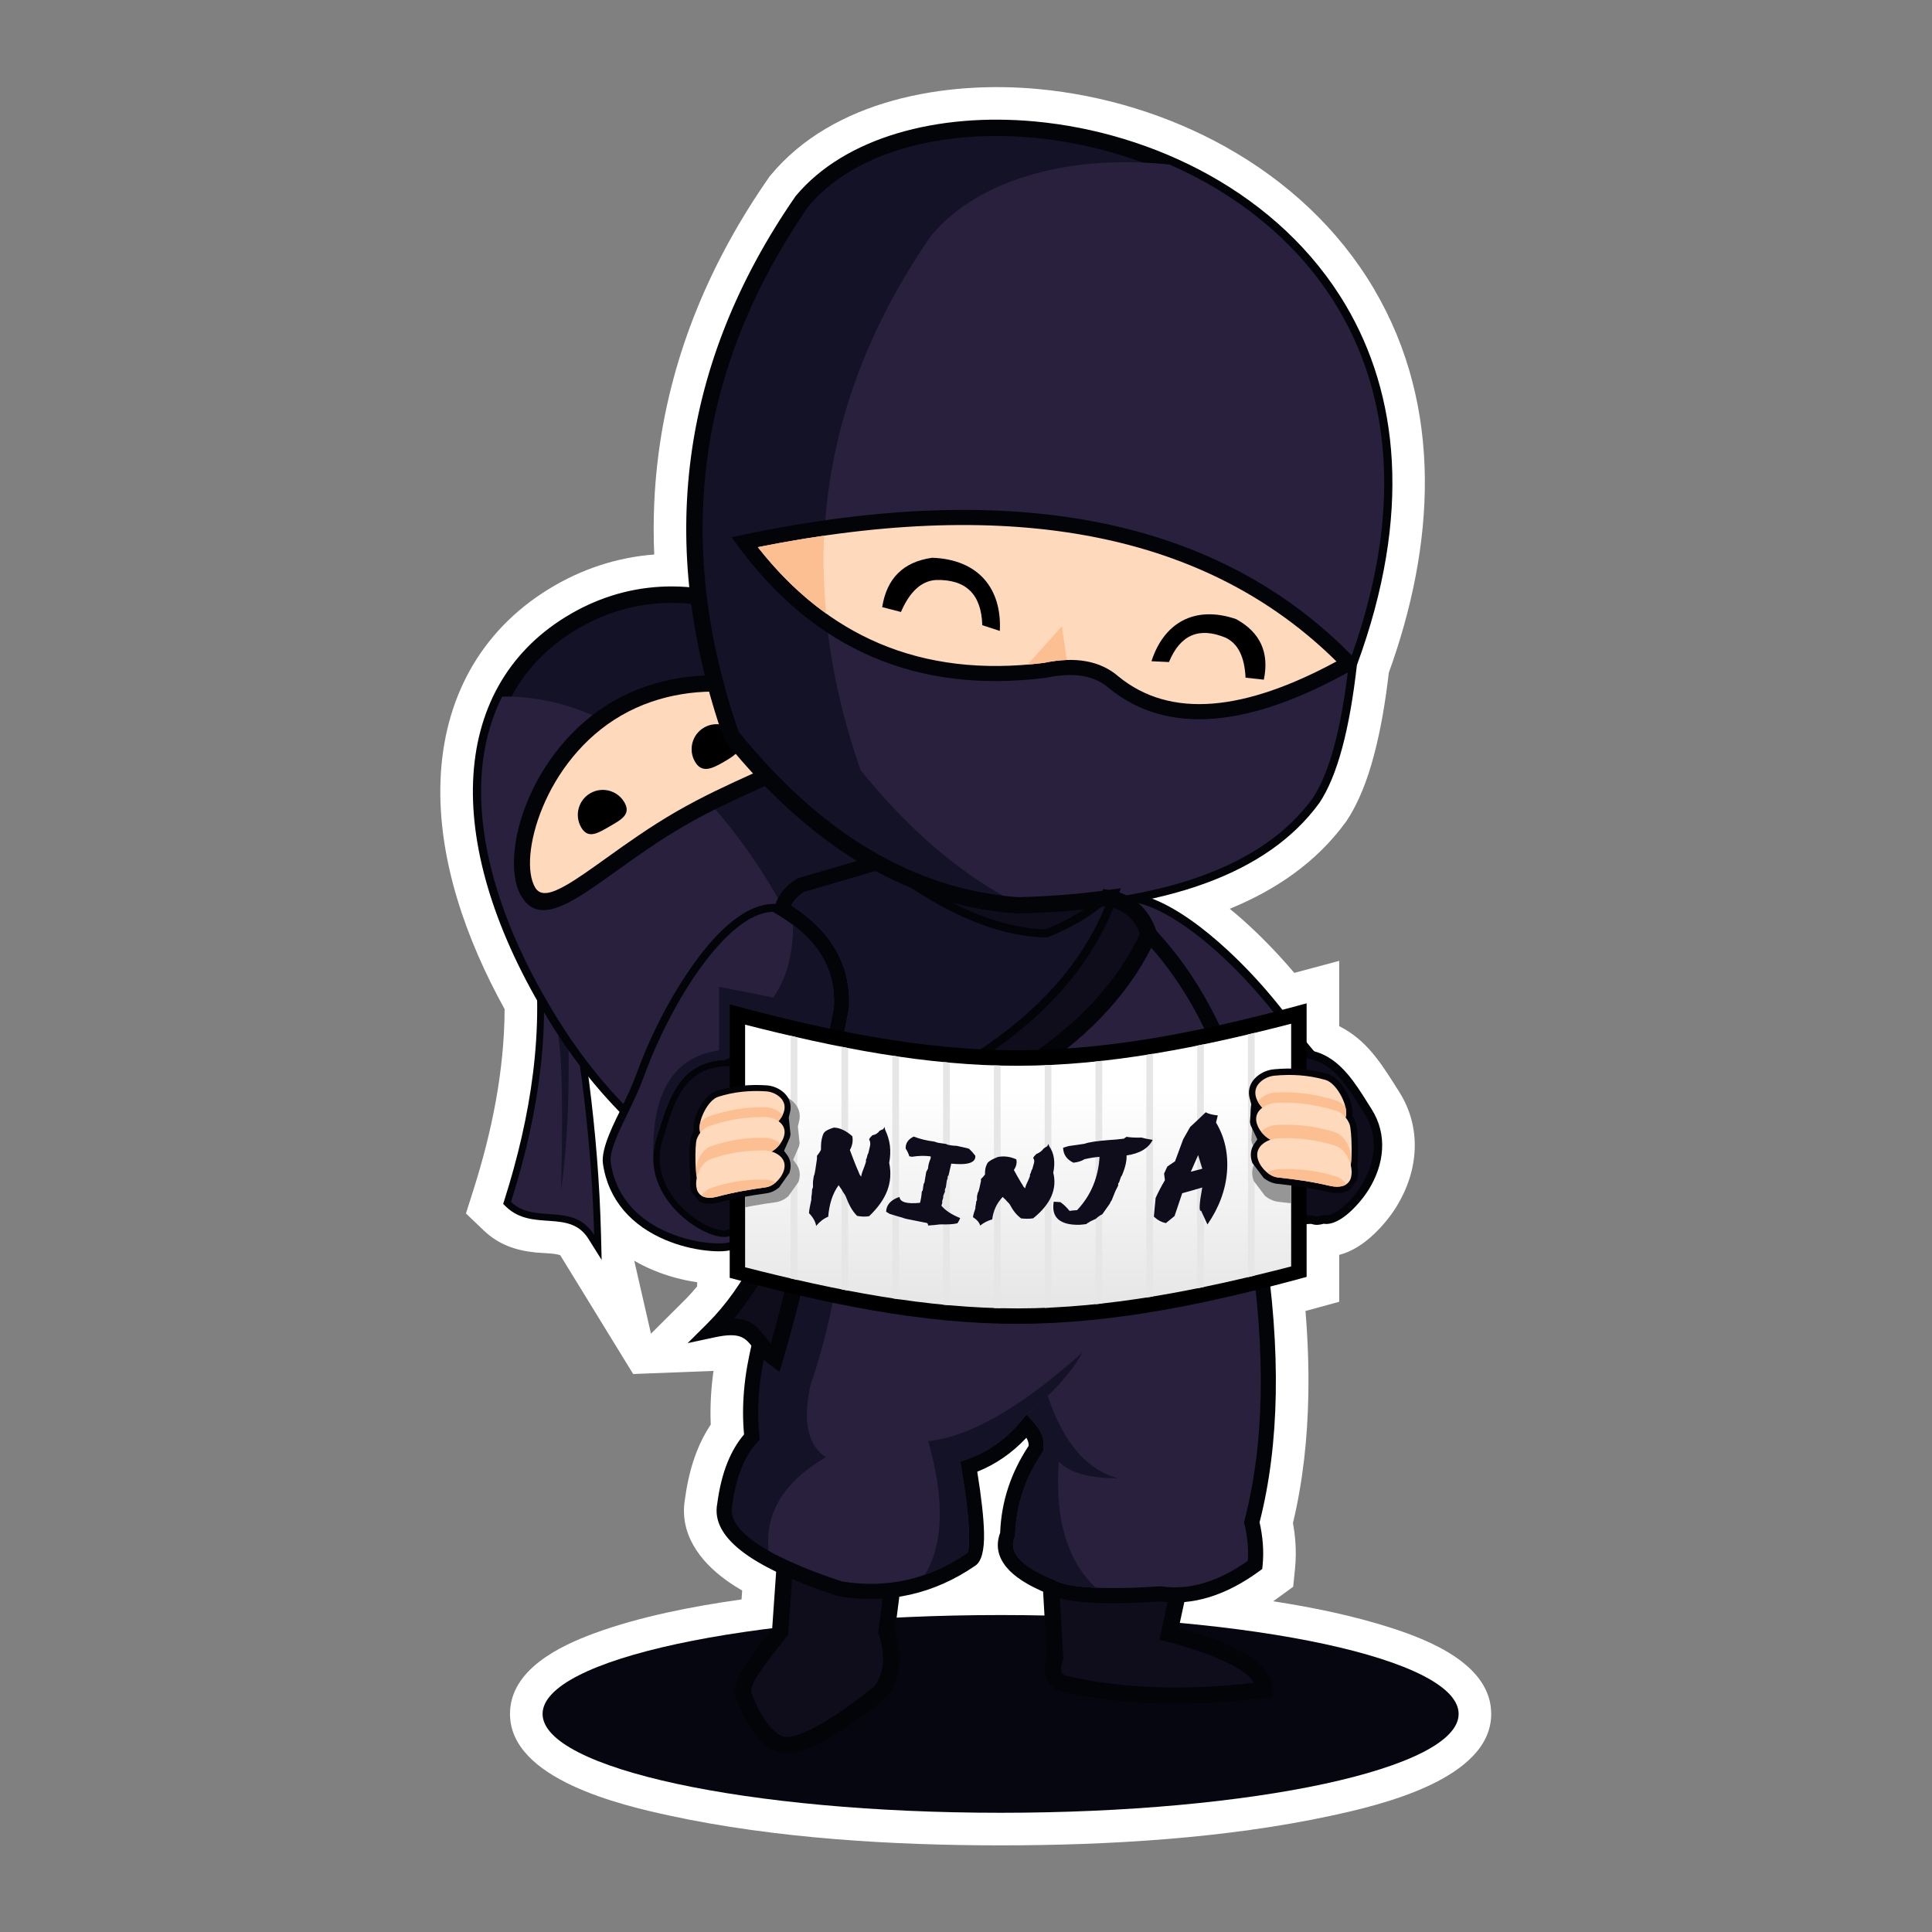 <?xml version="1.0" encoding="UTF-8" standalone="no"?>
<svg
   xmlns:dc="http://purl.org/dc/elements/1.1/"
   xmlns:cc="http://creativecommons.org/ns#"
   xmlns:rdf="http://www.w3.org/1999/02/22-rdf-syntax-ns#"
   xmlns:svg="http://www.w3.org/2000/svg"
   xmlns="http://www.w3.org/2000/svg"
   viewBox="0 0 960 960"
   height="960"
   width="960"
   xml:space="preserve"
   id="svg2"
   version="1.1"><rect x="0" y="0" width="960" height="960" fill="#808080" stroke="none"/><defs
     id="defs6"><clipPath
       id="clipPath18"
       clipPathUnits="userSpaceOnUse"><path
         id="path16"
         d="M 0,720 H 720 V 0 H 0 Z" /></clipPath><clipPath
       id="clipPath226"
       clipPathUnits="userSpaceOnUse"><path
         id="path224"
         d="m 379.513,322.903 c -33.952,-0.059 -67.85,6.667 -101.764,15.317 v 0 V 293 247.78 c 33.914,-8.649 67.811,-15.376 101.764,-15.328 v 0 c 33.956,0.048 67.849,6.881 101.784,15.638 v 0 45.233 45.243 C 447.362,329.798 413.47,322.963 379.513,322.903" /></clipPath><linearGradient
       id="linearGradient236"
       spreadMethod="pad"
       gradientTransform="matrix(1e-6,-81.602,-81.602,-1e-6,379.523,314.075)"
       gradientUnits="userSpaceOnUse"
       y2="0"
       x2="1"
       y1="0"
       x1="0"><stop
         id="stop232"
         offset="0"
         style="stop-opacity:1;stop-color:#ffffff" /><stop
         id="stop234"
         offset="1"
         style="stop-opacity:1;stop-color:#e5e6e5" /></linearGradient><clipPath
       id="clipPath246"
       clipPathUnits="userSpaceOnUse"><path
         id="path244"
         d="M 0,720 H 720 V 0 H 0 Z" /></clipPath></defs><g
     transform="matrix(1.333,0,0,-1.333,0,960)"
     id="g10"><g
       id="g12"><g
         clip-path="url(#clipPath18)"
         id="g14"><g
           transform="translate(242.657,223.033)"
           id="g20"><path
             id="path22"
             style="fill:#ffffff;fill-opacity:1;fill-rule:evenodd;stroke:none"
             d="m 0,0 12.462,12.406 c 1.667,1.659 3.246,3.405 4.745,5.221 v 1.551 C 11.584,19.984 6,21.516 0.773,23.708 c -2.446,1.025 -4.787,2.188 -7.005,3.48 z m 22.285,-33.878 c -0.288,6.682 0.098,13.378 1.029,20.002 l -29.953,-1.157 -26.998,43.986 c -0.056,0.09 -0.125,0.22 -0.203,0.293 -0.035,0.02 -0.052,0.018 -0.087,0.03 -1.83,0.71 -6.882,0.771 -8.986,0.982 -7.458,0.745 -13.878,2.93 -19.411,8.212 l -6.646,6.343 2.785,8.754 c 6.901,21.693 11.547,44.564 11.631,67.405 -14.205,25.698 -25.041,55.803 -23.889,85.41 1.166,29.93 14.564,55.322 40.272,71.142 12.125,7.463 25.488,11.87 39.389,12.919 -0.542,12.617 -0.021,25.277 1.633,37.803 4.943,37.435 19.501,71.681 40.993,102.577 l 0.404,0.58 0.392,0.472 c 23.379,28.142 65.121,35.303 99.716,32.079 24.311,-2.265 48.57,-9.664 69.891,-21.589 22.667,-12.679 42.021,-30.471 55.263,-52.928 26.206,-44.44 22.523,-96.067 5.536,-143.041 -1.22,-10.42 -2.911,-20.996 -5.629,-31.118 -2.235,-8.319 -5.362,-16.997 -10.17,-24.197 l -0.172,-0.257 -0.193,-0.258 c -10.956,-14.998 -26.183,-25.254 -43.122,-32.182 6.906,-5.646 13.283,-11.924 18.63,-17.753 1.848,-2.013 3.656,-4.062 5.425,-6.145 l 16.733,4.485 v -24.33 c 0.691,-0.345 1.369,-0.714 2.035,-1.108 9.479,-5.58 14.523,-14.278 20.219,-23.199 8.671,-13.581 7.342,-29.594 -0.912,-42.992 -2.248,-3.651 -5.289,-7.309 -8.394,-10.25 -3.694,-3.5 -8.084,-6.488 -12.948,-7.729 V 11.892 l -8.943,-2.445 c -1.207,-0.329 -2.416,-0.658 -3.626,-0.982 0.854,-10.365 1.254,-20.775 1.067,-31.167 -0.288,-16.077 -1.983,-32.219 -5.733,-47.874 0.404,-2.221 0.699,-4.462 0.872,-6.714 0.266,-3.462 0.237,-6.946 -0.114,-10.399 l -0.675,-6.635 -5.37,-3.931 c -0.692,-0.507 -1.39,-1.004 -2.096,-1.492 15.017,-2.309 30.008,-5.441 43.786,-9.854 14.46,-4.63 37.496,-13.784 37.496,-32.136 0,-24.354 -41.472,-34.022 -59.588,-37.932 -39.346,-8.493 -83.116,-11.066 -123.291,-11.066 -40.174,0 -83.945,2.573 -123.291,11.066 -18.116,3.91 -59.589,13.578 -59.589,37.932 0,16.444 18.441,25.311 31.588,30.117 16.94,6.192 36.366,9.963 54.726,12.567 l 0.23,3.296 c -2.091,1.225 -4.128,2.535 -6.079,3.947 -9.958,7.22 -17.48,17.543 -15.21,30.336 0.823,6.095 2.218,12.173 4.504,17.891 1.362,3.405 3.038,6.671 5.073,9.705" /></g><g
           transform="translate(188.044,272.919)"
           id="g24"><path
             id="path26"
             style="fill:#030408;fill-opacity:1;fill-rule:evenodd;stroke:none"
             d="m 0,0 c 9.77,30.744 15.168,63.715 10.507,95.896 l -0.22,1.521 1.238,0.911 c 2.037,1.499 4.079,2.992 6.119,4.488 l 3.19,2.338 0.832,-3.866 C 29.716,63.89 35.046,25.219 35.994,-13.046 l 0.231,-9.331 -4.965,7.904 C 24.231,-3.282 10.466,-11.969 0.674,-2.631 l -1.159,1.106 z" /></g><g
           transform="translate(207.204,373.667)"
           id="g28"><path
             id="path30"
             style="fill:#28203d;fill-opacity:1;fill-rule:evenodd;stroke:none"
             d="m 0,0 c -4.077,-2.989 -6.116,-4.484 -6.116,-4.484 4.223,-29.164 0.69,-61.51 -10.601,-97.04 8.988,-8.571 23.055,0.298 30.988,-12.333 C 13.29,-74.241 7.445,-34.59 0,0" /></g><g
           transform="translate(211.591,342.886)"
           id="g32"><path
             id="path34"
             style="fill:#141226;fill-opacity:1;fill-rule:evenodd;stroke:none"
             d="m 0,0 c -2.446,-5.3 -3.669,-7.95 -3.669,-7.95 1.606,-8.115 2.013,-27.618 1.222,-58.509 C 0.146,-48.019 0.962,-25.864 0,0" /></g><g
           transform="translate(438.901,348.34)"
           id="g36"><path
             id="path38"
             style="fill:#030408;fill-opacity:1;fill-rule:evenodd;stroke:none"
             d="m 0,0 7.384,-27.156 2.543,0.161 c 7.403,0.472 15.648,-8.33 19.202,-14.011 1.524,-2.437 2.804,-5.073 3.681,-7.814 1.565,-4.891 1.894,-10.345 -0.67,-14.961 -0.649,-1.168 -1.456,-2.234 -2.388,-3.192 -1.437,-1.48 -2.813,-3.149 -4.189,-4.697 -0.789,-0.889 -1.982,-2.343 -2.903,-3.134 l -2.041,-1.034 3.594,-13.221 2.231,-0.14 c 3.023,-0.191 7.593,1.38 10.368,2.499 4.981,2.01 9.825,4.789 14.06,8.092 11.318,8.829 17.758,20.988 16.023,35.586 -0.747,6.27 -9.174,15.153 -13.265,19.869 -3.042,3.507 -6.125,7.08 -8.795,10.882 C 40.075,-5.488 34.797,1.01 29.196,7.115 18.2,19.104 -6.784,42.952 -24.865,38.602 l -0.891,-0.214 -2.274,-2.375 c -1.517,-1.583 -2.97,-3.23 -4.333,-4.947 -3.941,-4.961 -7.152,-10.523 -8.875,-16.649 -2.117,-7.526 -1.736,-15.072 0.718,-22.484 l 0.064,-0.194 0.088,-0.182 c 1.277,-2.645 2.58,-5.276 3.918,-7.889 l 1.421,-2.778 2.779,1.42 c 0.137,0.069 0.272,0.139 0.409,0.21 C -21.065,-11.956 -10.474,-6.075 0,0" /></g><g
           transform="translate(405.636,333.638)"
           id="g40"><path
             id="path42"
             style="fill:#28203d;fill-opacity:1;fill-rule:evenodd;stroke:none"
             d="m 0,0 c -0.135,-0.069 -0.27,-0.138 -0.405,-0.207 -1.261,2.464 -2.556,5.071 -3.885,7.823 -2.338,7.063 -2.564,13.948 -0.677,20.657 1.478,5.249 4.249,10.434 8.315,15.553 1.257,1.583 2.638,3.158 4.142,4.729 l 1.641,1.713 c 17.824,4.288 48.557,-24.189 66.414,-49.631 2.62,-3.731 5.843,-7.504 8.992,-11.134 6.129,-7.066 11.974,-13.588 12.522,-18.192 3.57,-30.021 -30.764,-43.094 -37.153,-42.692 l -0.397,1.464 -1.944,7.146 c 0.435,0.219 1.98,1.906 3.599,3.729 1.659,1.867 3.397,3.876 4.095,4.596 1.172,1.206 2.124,2.496 2.877,3.85 2.912,5.244 2.83,11.445 0.914,17.43 -4.094,12.789 -16.556,24.595 -26.056,23.99 L 31.257,5.911 C 19.608,-0.906 11.848,6.074 0,0" /></g><g
           transform="translate(474.849,264.657)"
           id="g44"><path
             id="path46"
             style="fill:#030408;fill-opacity:1;fill-rule:evenodd;stroke:none"
             d="m 0,0 c 2.929,-0.508 6.259,1.501 8.435,3.158 3.531,2.691 6.658,6.391 8.979,10.159 6.065,9.846 7.557,21.452 1.103,31.56 -0.613,0.959 -1.218,1.922 -1.825,2.885 -8.134,12.913 -16.13,23.66 -32.714,19.932 -1.988,0.926 -4.845,-0.685 -6.538,-1.604 -2.844,-1.543 -5.641,-3.378 -8.294,-5.232 -2.76,-1.93 -9.528,-6.778 -11.019,-9.724 -4.333,-8.564 1.611,-21.216 6.118,-28.613 3.391,-5.565 12.899,-18.703 20.259,-20.256 2.012,-1.4 5.644,-1.5 8.023,-1.955 l 0.255,-0.499 1.662,0.101 C -4.911,-0.049 -4.8,-0.089 -4.221,-0.255 -2.776,-0.67 -1.391,-0.402 0,0" /></g><g
           transform="translate(485.95,264.391)"
           id="g48"><path
             id="path50"
             style="fill:#030408;fill-opacity:1;fill-rule:evenodd;stroke:none"
             d="m 0,0 c -2.274,0.39 -5.315,0.538 -7.24,1.791 -7.113,1.673 -15.851,13.724 -19.126,19.1 -4.348,7.134 -9.872,19.043 -5.702,27.284 1.471,2.91 7.752,7.406 10.465,9.304 2.483,1.735 5.101,3.451 7.764,4.896 1.8,0.977 4.461,2.405 6.533,1.619 5.678,1.21 11.266,0.762 16.435,-2.282 C 16.332,57.47 20.892,49.302 25.272,42.441 31.419,32.813 30.038,21.739 24.257,12.354 21.57,7.992 13.791,-1.383 7.472,-0.387 6.101,-0.768 4.758,-0.983 3.319,-0.569 2.856,-0.436 2.861,-0.411 2.345,-0.443 L 0.289,-0.569 Z" /></g><g
           transform="translate(493.353,267.252)"
           id="g52"><path
             id="path54"
             style="fill:#0f0c1b;fill-opacity:1;fill-rule:evenodd;stroke:none"
             d="m 0,0 c -3.749,-1.161 -2.63,-0.016 -5.249,-0.177 -0.189,0.372 -7.403,0.848 -8.015,2.054 -7.85,0.533 -29.761,29.47 -23.411,42.021 1.883,3.722 21.946,17.228 20.995,13.775 C 1.195,62.261 7.879,49.406 15.229,37.894 27.085,19.325 5.671,-2.261 0,0" /></g><g
           transform="translate(372.99,118.15)"
           id="g56"><path
             id="path58"
             style="fill:#060610;fill-opacity:1;fill-rule:evenodd;stroke:none"
             d="m 0,0 c 94.294,0 170.735,-16.5 170.735,-36.854 0,-20.355 -76.441,-36.855 -170.735,-36.855 -94.295,0 -170.736,16.5 -170.736,36.855 C -170.736,-16.5 -94.295,0 0,0" /></g><g
           transform="translate(212.454,487.613)"
           id="g60"><path
             id="path62"
             style="fill:#141226;fill-opacity:1;fill-rule:evenodd;stroke:none"
             d="m 0,0 c 41.821,25.739 96.28,5.756 135.835,-58.514 39.555,-64.27 34.964,-155.44 -4.104,-162.976 -39.067,-7.535 -97.26,10.761 -136.815,75.031 C -44.64,-82.189 -41.822,-25.739 0,0" /></g><g
           transform="translate(281.375,488.728)"
           id="g64"><path
             id="path66"
             style="fill:#030408;fill-opacity:1;fill-rule:evenodd;stroke:none"
             d="m 0,0 c -23.286,10.031 -46.894,8.853 -67.321,-3.721 l -0.002,-10e-4 c -19.992,-12.303 -30.663,-31.978 -31.61,-56.28 -0.964,-24.767 8.074,-54.353 27.527,-85.966 v -0.001 l 0.004,-0.006 c 17.644,-28.666 39.021,-48.01 60.679,-59.887 25.936,-14.223 52.245,-17.741 72.959,-13.744 2.825,0.544 5.459,1.594 7.892,3.091 9.458,5.822 15.902,18.41 19.052,34.717 3.24,16.773 2.95,37.335 -1.143,58.556 -4.065,21.079 -11.885,42.773 -23.726,62.013 C 45.253,-30.266 22.761,-9.804 0,0 m -70.522,1.487 c 22.19,13.659 47.766,14.969 72.935,4.127 23.88,-10.286 47.361,-31.563 67.106,-63.642 12.235,-19.88 20.314,-42.292 24.514,-64.068 4.239,-21.975 4.524,-43.345 1.143,-60.848 -3.47,-17.969 -10.848,-32.009 -21.847,-38.779 -3.041,-1.872 -6.359,-3.187 -9.947,-3.88 -21.972,-4.238 -49.772,-0.566 -77.043,14.388 -22.52,12.351 -44.704,32.398 -62.949,62.039 v 10e-4 l -0.004,0.006 c -20.094,32.653 -29.422,63.426 -28.411,89.383 1.029,26.422 12.676,47.841 34.501,61.273 z" /></g><g
           transform="translate(311.324,265.717)"
           id="g68"><path
             id="path70"
             style="fill:#28203d;fill-opacity:1;fill-rule:evenodd;stroke:none"
             d="m 0,0 c -34.573,5.14 -74.448,27.495 -103.954,75.438 -28.879,46.922 -35.167,89.674 -20.184,119.352 33.959,0.693 70.64,-22.617 99.427,-69.391 C 0.098,85.09 7.538,34.201 0,0" /></g><g
           transform="translate(230.065,456.114)"
           id="g72"><path
             id="path74"
             style="fill:#fed9bb;fill-opacity:1;fill-rule:evenodd;stroke:none"
             d="M 0,0 C 30.093,17.375 68.363,7.427 75.736,-5.344 83.109,-18.115 53.786,-23.663 23.692,-41.037 -6.4,-58.411 -25.867,-81.032 -33.24,-68.262 -40.613,-55.491 -30.093,-17.375 0,0" /></g><g
           transform="translate(228.554,458.756)"
           id="g76"><path
             id="path78"
             style="fill:#030408;fill-opacity:1;fill-rule:evenodd;stroke:none"
             d="M 0,0 Z M 2.998,-5.304 2.994,-5.306 2.955,-5.326 c -14.351,-8.312 -24.053,-21.592 -29.294,-34.332 -5.116,-12.437 -5.996,-24.091 -2.755,-29.719 l 0.005,0.003 c 1.971,-3.414 6.014,-2.383 11.828,0.975 4.141,2.39 9.125,5.96 14.782,10.011 7.515,5.382 16.207,11.607 26.154,17.349 h 0.012 c 9.969,5.756 19.697,10.167 28.108,13.981 6.318,2.865 11.883,5.389 16.048,7.793 5.816,3.358 8.732,6.343 6.765,9.75 H 74.607 C 71.36,-3.889 60.826,1.18 47.496,2.968 33.818,4.803 17.43,3.031 3.034,-5.28 Z M 0.031,0.021 0.036,0.024 0.037,0.021 C 15.722,9.063 33.499,10.999 48.308,9.012 63.475,6.978 75.762,0.687 79.887,-6.457 l 0.001,-0.001 c 4.342,-7.52 0.132,-12.821 -8.987,-18.086 -4.469,-2.581 -10.15,-5.156 -16.598,-8.08 -8.346,-3.784 -18,-8.162 -27.574,-13.689 l 0.004,-0.005 c -9.595,-5.54 -18.207,-11.707 -25.652,-17.038 -5.737,-4.109 -10.791,-7.729 -15.285,-10.323 -9.125,-5.269 -15.824,-6.269 -20.165,1.247 l -0.418,0.725 v 0.07 c -3.65,7.337 -2.806,20.646 2.809,34.296 5.689,13.831 16.271,28.273 31.972,37.338 L 0,0 0.033,0.019 Z" /></g><g
           transform="translate(262.463,448.981)"
           id="g80"><path
             id="path82"
             style="fill:#000001;fill-opacity:1;fill-rule:evenodd;stroke:none"
             d="m 0,0 c 4.452,2.57 10.145,1.045 12.715,-3.407 2.57,-4.452 -0.879,-6.814 -5.33,-9.384 -4.452,-2.57 -8.221,-4.375 -10.791,0.076 C -5.977,-8.263 -4.451,-2.57 0,0" /></g><g
           transform="translate(220.043,424.489)"
           id="g84"><path
             id="path86"
             style="fill:#000001;fill-opacity:1;fill-rule:evenodd;stroke:none"
             d="m 0,0 c 4.452,2.57 10.145,1.045 12.714,-3.406 2.571,-4.452 -1.106,-6.418 -5.558,-8.988 -4.452,-2.57 -7.993,-4.772 -10.563,-0.32 C -5.977,-8.262 -4.452,-2.57 0,0" /></g><g
           transform="translate(465.964,294.885)"
           id="g88"><path
             id="path90"
             style="fill:#28203d;fill-opacity:1;fill-rule:evenodd;stroke:none"
             d="m 0,0 c -9.051,41 -26.646,71.157 -52.787,90.47 -10.348,-1.472 -21.588,-2.359 -33.719,-2.662 -18.375,1.281 -35.924,6.546 -52.645,15.792 l -28.205,-8.274 c -3.569,-2.049 -5.951,-4.932 -7.146,-8.649 15.684,-9.429 23.08,-21.776 22.19,-37.041 -3.069,-16.502 -6.329,-28.411 -9.779,-35.728 -0.592,-3.904 -1.268,-7.582 -2.027,-11.031 C -92.831,25.776 -38.125,24.818 0,0" /></g><g
           transform="translate(414.851,387.613)"
           id="g92"><path
             id="path94"
             style="fill:#030408;fill-opacity:1;fill-rule:evenodd;stroke:none"
             d="m 0,0 c 26.701,-19.727 44.655,-50.435 53.856,-92.122 l 1.482,-6.711 -5.756,3.747 c -18.614,12.116 -41.327,18.411 -68.136,18.881 -27.042,0.474 -58.239,-4.968 -93.591,-16.324 l -4.663,-1.497 1.05,4.769 c 0.4,1.819 0.755,3.572 1.065,5.26 0.304,1.655 0.614,3.521 0.928,5.595 l 0.06,0.396 0.183,0.386 c 1.663,3.529 3.286,8.182 4.866,13.957 1.593,5.817 3.145,12.78 4.656,20.886 0.38,7 -1.117,13.317 -4.491,18.95 -3.457,5.77 -8.905,10.892 -16.341,15.363 l -1.916,1.152 0.682,2.119 c 0.711,2.212 1.774,4.174 3.19,5.887 1.407,1.704 3.152,3.155 5.234,4.35 l 0.269,0.154 0.336,0.099 28.206,8.274 1.131,0.331 1.017,-0.562 c 8.187,-4.527 16.571,-8.079 25.151,-10.652 8.557,-2.567 17.312,-4.166 26.26,-4.794 11.918,0.303 22.986,1.182 33.201,2.634 L -0.935,0.69 Z M 46.84,-86.844 C 37.685,-50.302 21.263,-23.089 -2.429,-5.207 -12.538,-6.594 -23.504,-7.435 -35.326,-7.73 l -0.187,-0.005 -0.066,0.005 c -9.404,0.655 -18.592,2.329 -27.561,5.02 -8.609,2.582 -17.019,6.101 -25.228,10.553 l -26.734,-7.842 c -1.372,-0.821 -2.516,-1.789 -3.434,-2.898 -0.518,-0.628 -0.967,-1.304 -1.347,-2.029 7.208,-4.661 12.614,-9.999 16.217,-16.014 3.996,-6.671 5.755,-14.107 5.277,-22.307 l -0.009,-0.167 -0.035,-0.186 c -1.546,-8.313 -3.148,-15.494 -4.802,-21.54 -1.621,-5.923 -3.294,-10.755 -5.015,-14.489 -0.263,-1.71 -0.568,-3.505 -0.913,-5.382 l -0.133,-0.722 c 34.067,10.561 64.344,15.611 90.83,15.147 25.186,-0.442 46.954,-5.861 65.306,-16.258" /></g><g
           transform="translate(332.477,127.431)"
           id="g96"><path
             id="path98"
             style="fill:#0f0c1b;fill-opacity:1;fill-rule:evenodd;stroke:none"
             d="m 0,0 c -12.727,10.927 -26.056,13.752 -39.986,8.474 -1.117,-15.981 -1.675,-23.971 -1.675,-23.971 -8.438,-10.635 -15.208,-19.097 -13.538,-23.881 2.58,-6.717 6.968,-15.68 13.914,-18.239 8.045,-1.566 22.837,8.337 36.855,19.555 4.59,5.854 5.405,13.375 2.445,22.565 C -0.662,-5.166 0,0 0,0" /></g><g
           transform="translate(313.568,140.731)"
           id="g100"><path
             id="path102"
             style="fill:#030408;fill-opacity:1;fill-rule:evenodd;stroke:none"
             d="m 0,0 c 7.17,-1.52 14.134,-5.181 20.892,-10.983 l 1.248,-1.072 -0.209,-1.629 -1.901,-14.832 c 1.457,-4.756 1.97,-9.136 1.536,-13.137 -0.468,-4.337 -2.031,-8.2 -4.687,-11.584 l -0.211,-0.27 -0.291,-0.232 C 9.243,-59.448 1.904,-64.827 -4.684,-68.585 c -7.051,-4.021 -13.45,-6.268 -18.267,-5.331 l -0.257,0.05 -0.221,0.081 c -4.159,1.533 -7.462,4.849 -10.074,8.732 -2.43,3.613 -4.272,7.751 -5.631,11.288 l -0.036,0.084 c -2.177,6.243 4.698,15.022 13.44,26.039 l 1.606,23.019 0.137,1.957 1.835,0.695 C -14.631,0.878 -7.246,1.535 0,0 m 15.674,-14.573 c -5.564,4.519 -11.212,7.386 -16.94,8.601 -5.501,1.166 -11.137,0.811 -16.905,-1.064 L -19.705,-29 l -0.066,-0.951 -0.591,-0.745 -0.248,-0.313 c -7.741,-9.755 -13.9,-17.517 -12.802,-20.666 l -0.004,-0.001 c 1.217,-3.16 2.853,-6.825 4.978,-9.984 1.907,-2.835 4.195,-5.228 6.879,-6.302 3.233,-0.488 8.151,1.422 13.864,4.681 6.23,3.552 13.185,8.637 19.972,14.054 1.814,2.407 2.889,5.147 3.222,8.219 0.361,3.338 -0.132,7.099 -1.479,11.279 l -0.206,0.639 0.086,0.675 z" /></g><g
           transform="translate(440.305,132.054)"
           id="g104"><path
             id="path106"
             style="fill:#0f0c1b;fill-opacity:1;fill-rule:evenodd;stroke:none"
             d="m 0,0 c -32.346,-2.257 -48.519,-3.386 -48.519,-3.386 1.007,-17.55 1.511,-26.324 1.511,-26.324 -1.875,-5.683 -0.496,-9.004 4.137,-9.967 21.73,-4.915 46.362,-5.604 73.896,-2.067 -0.122,7.634 -11.967,14.591 -35.538,20.872 C -1.504,-6.957 0,0 0,0" /></g><g
           transform="translate(391.583,131.715)"
           id="g108"><path
             id="path110"
             style="fill:#030408;fill-opacity:1;fill-rule:evenodd;stroke:none"
             d="m 0,0 48.519,3.384 4.048,0.282 -0.859,-3.973 -3.902,-18.046 c 10.658,-2.986 18.827,-6.147 24.506,-9.482 6.908,-4.057 10.402,-8.564 10.482,-13.522 l 0.044,-2.721 -2.708,-0.349 c -13.923,-1.789 -27.121,-2.509 -39.589,-2.16 -12.503,0.35 -24.275,1.773 -35.312,4.266 v -0.001 c -0.529,0.109 -1.002,0.233 -1.416,0.37 -2.448,0.806 -4.161,2.246 -5.136,4.313 -0.891,1.888 -1.059,4.174 -0.502,6.856 l 0.002,-10e-4 c 0.127,0.612 0.28,1.216 0.459,1.81 l -1.48,25.76 -0.172,3.004 z M 44.877,-2.991 3.421,-5.882 4.761,-29.203 4.794,-29.79 4.617,-30.326 c -0.216,-0.653 -0.373,-1.217 -0.471,-1.689 v -0.011 c -0.278,-1.345 -0.262,-2.349 0.049,-3.008 0.227,-0.48 0.737,-0.852 1.53,-1.112 0.262,-0.087 0.511,-0.156 0.747,-0.205 l 0.048,-0.011 c 10.679,-2.415 22.076,-3.794 34.188,-4.133 11.121,-0.311 22.848,0.252 35.176,1.686 -1.104,1.855 -3.321,3.761 -6.654,5.719 -5.676,3.333 -14.276,6.536 -25.797,9.608 l -2.825,0.753 0.615,2.841 z" /></g><g
           transform="translate(301.846,297.762)"
           id="g112"><path
             id="path114"
             style="fill:#28203d;fill-opacity:1;fill-rule:evenodd;stroke:none"
             d="m 0,0 c 68.681,29.021 123.387,28.062 164.118,-2.877 1.691,-25.068 2.538,-37.602 2.538,-37.602 6.293,-40.738 5.667,-75.586 -1.878,-104.546 1.324,-5.547 1.731,-10.843 1.222,-15.889 -12.067,-8.833 -23.819,-12.438 -35.256,-10.812 -21.783,-1.403 -35.384,-0.526 -40.804,2.632 -13.829,5.588 -19.22,12.106 -16.172,19.556 0.334,11.41 3.844,22.064 10.531,31.966 0.524,2.684 -0.605,5.505 -3.385,8.461 -6.069,-7.274 -13.276,-12.351 -21.624,-15.231 3.57,-21.337 3.821,-32.869 0.752,-34.597 -14.817,-10.148 -31.051,-13.783 -48.7,-10.908 -30.756,10.159 -45.109,20.563 -43.059,31.215 1.452,11.225 4.836,19.687 10.153,25.385 -2.335,21.629 3.871,46.324 18.617,74.085 C -0.982,-13.054 0,0 0,0" /></g><g
           transform="translate(286.998,138.632)"
           id="g116"><path
             id="path118"
             style="fill:#141226;fill-opacity:1;fill-rule:evenodd;stroke:none"
             d="M 0,0 -0.565,0.305 -0.584,0.314 -0.613,0.33 -0.728,0.394 -1.368,0.748 -1.586,0.87 C -1.833,1.009 -2.079,1.147 -2.32,1.287 L -2.412,1.341 C -2.644,1.475 -2.874,1.609 -3.101,1.744 L -3.214,1.811 C -3.464,1.959 -3.71,2.108 -3.953,2.257 L -4.042,2.312 C -4.252,2.441 -4.46,2.57 -4.667,2.7 l -0.134,0.085 c -0.23,0.146 -0.457,0.291 -0.68,0.437 L -5.588,3.292 -6.136,3.656 -6.3,3.767 C -6.498,3.9 -6.693,4.034 -6.885,4.169 l -0.167,0.116 c -0.167,0.118 -0.333,0.236 -0.496,0.353 l -0.13,0.093 C -7.869,4.871 -8.057,5.01 -8.242,5.148 L -8.381,5.253 -8.832,5.599 -9.013,5.74 c -0.152,0.119 -0.302,0.239 -0.449,0.359 l -0.183,0.149 c -0.154,0.125 -0.305,0.251 -0.453,0.376 l -0.039,0.032 -0.004,0.003 -0.046,0.04 c -0.149,0.128 -0.298,0.256 -0.443,0.384 l -0.137,0.121 c -0.153,0.136 -0.303,0.272 -0.451,0.408 l -0.028,0.026 -0.041,0.04 c -0.143,0.132 -0.282,0.264 -0.42,0.397 L -11.8,8.167 c -0.152,0.147 -0.301,0.295 -0.446,0.443 l -0.036,0.037 c -0.129,0.132 -0.255,0.264 -0.378,0.396 l -0.101,0.108 c -0.13,0.14 -0.257,0.28 -0.38,0.419 l -0.081,0.094 c -0.105,0.12 -0.208,0.24 -0.309,0.361 l -0.086,0.102 c -0.116,0.141 -0.23,0.282 -0.341,0.423 l -0.071,0.093 c -0.099,0.128 -0.196,0.254 -0.29,0.382 l -0.054,0.073 c -0.106,0.145 -0.208,0.291 -0.308,0.436 l -0.061,0.09 c -0.09,0.132 -0.176,0.264 -0.26,0.396 l -0.037,0.055 c -0.09,0.145 -0.178,0.289 -0.263,0.433 l -0.062,0.106 c -0.079,0.136 -0.155,0.27 -0.227,0.406 l -0.016,0.029 -0.006,0.01 c -0.077,0.144 -0.15,0.29 -0.221,0.434 l -0.049,0.101 c -0.068,0.14 -0.134,0.283 -0.196,0.425 l -0.03,0.07 c -0.055,0.127 -0.108,0.254 -0.158,0.381 l -0.044,0.115 c -0.056,0.144 -0.109,0.29 -0.159,0.436 l -0.01,0.031 c -0.044,0.133 -0.086,0.266 -0.126,0.4 l -0.036,0.119 c -0.041,0.142 -0.078,0.283 -0.112,0.423 l -0.019,0.081 c -0.031,0.131 -0.059,0.261 -0.085,0.392 l -0.016,0.075 c -0.027,0.145 -0.052,0.289 -0.073,0.434 l -0.015,0.109 c -0.017,0.12 -0.032,0.24 -0.044,0.359 l -0.01,0.091 c -0.013,0.146 -0.024,0.291 -0.031,0.437 l -0.003,0.088 c -0.006,0.126 -0.009,0.252 -0.01,0.379 l -0.001,0.09 c 0,0.145 0.004,0.289 0.011,0.434 l 0.004,0.088 c 0.007,0.142 0.017,0.285 0.031,0.428 l 0.002,0.027 c 0.015,0.149 0.034,0.3 0.055,0.45 l 0.012,0.089 c 0.023,0.151 0.048,0.302 0.077,0.453 1.452,11.225 4.836,19.687 10.153,25.385 -0.036,0.338 -0.071,0.676 -0.103,1.015 l -0.001,0.007 c -0.029,0.306 -0.055,0.613 -0.081,0.919 l -0.009,0.095 v 0.014 l -0.006,0.065 c -0.023,0.292 -0.046,0.585 -0.066,0.878 l -0.006,0.068 -10e-4,0.021 -0.001,0.017 c -0.023,0.331 -0.044,0.662 -0.063,0.992 l -0.002,0.028 c -0.018,0.304 -0.033,0.608 -0.047,0.914 l -0.004,0.092 -0.002,0.035 -0.001,0.031 c -0.014,0.301 -0.025,0.603 -0.036,0.904 l -0.002,0.069 -10e-4,0.042 c -0.01,0.304 -0.019,0.608 -0.025,0.914 l -0.002,0.087 -0.001,0.049 c -0.006,0.313 -0.011,0.628 -0.014,0.943 l -10e-4,0.056 v 0.055 c -0.003,0.297 -0.003,0.595 -0.002,0.893 l -0.001,0.103 0.001,0.064 c 0,0.299 0.004,0.599 0.007,0.899 l 0.001,0.093 10e-4,0.071 c 0.005,0.282 0.011,0.563 0.018,0.844 l 0.005,0.233 c 0.009,0.291 0.018,0.583 0.029,0.876 l 0.004,0.103 0.003,0.086 c 0.012,0.304 0.025,0.606 0.041,0.911 l 0.004,0.106 c 0.018,0.346 0.037,0.693 0.058,1.042 v 10e-4 c 0.021,0.324 0.042,0.65 0.065,0.975 l 0.007,0.103 0.008,0.108 0.063,0.809 0.022,0.259 0.08,0.905 0.014,0.142 c 0.031,0.326 0.064,0.652 0.098,0.979 l 0.01,0.1 c 0.036,0.345 0.075,0.689 0.115,1.035 l 0.005,0.036 c 0.039,0.334 0.08,0.669 0.122,1.004 l 0.018,0.147 0.127,0.949 0.02,0.151 c 0.044,0.312 0.089,0.626 0.135,0.939 l 0.029,0.19 c 0.047,0.316 0.096,0.633 0.146,0.951 l 0.024,0.152 c 0.05,0.309 0.101,0.618 0.154,0.93 l 0.035,0.216 c 0.052,0.302 0.106,0.606 0.161,0.91 l 0.039,0.218 c 0.057,0.314 0.115,0.63 0.175,0.946 l 0.031,0.156 c 0.064,0.336 0.13,0.673 0.198,1.011 l 0.018,0.093 c 0.068,0.337 0.138,0.674 0.209,1.012 l 0.036,0.172 c 0.067,0.315 0.135,0.629 0.205,0.946 l 0.05,0.228 c 0.071,0.32 0.144,0.642 0.219,0.964 l 0.027,0.116 c 0.075,0.325 0.152,0.652 0.231,0.979 l 0.054,0.223 c 0.08,0.332 0.162,0.665 0.245,0.997 l 0.027,0.107 0.051,0.197 c 1.415,-1.766 3.066,-3.734 5.624,-5.645 6.539,22.026 10.425,40.309 12.322,53.826 0.24,1.71 0.448,3.343 0.625,4.899 3.748,0.889 7.461,1.718 11.138,2.488 18.178,3.812 35.505,6.186 51.983,7.125 9.859,0.562 19.413,0.611 28.663,0.146 -14.019,-3.541 -26.224,-6.832 -36.613,-9.873 -9.558,-2.798 -17.58,-5.383 -24.066,-7.757 C 35.363,122.216 28.874,118.912 26.461,116.17 24.633,99.167 20.872,82.243 15.179,65.4 12.117,51.981 13.997,42.956 20.82,38.323 3.967,28.533 -2.973,15.759 0,0" /></g><g
           transform="translate(394.343,315.999)"
           id="g120"><path
             id="path122"
             style="fill:#030408;fill-opacity:1;fill-rule:evenodd;stroke:none"
             d="m 0,0 c -26.539,0.465 -56.479,-6.255 -89.815,-20.159 l -2.819,-37.449 -0.045,-0.595 -0.275,-0.519 c -7.269,-13.684 -12.427,-26.586 -15.471,-38.703 -3.022,-12.027 -3.968,-23.282 -2.837,-33.762 l 0.138,-1.276 -0.876,-0.939 c -2.421,-2.595 -4.414,-5.845 -5.975,-9.749 -1.607,-4.019 -2.758,-8.709 -3.451,-14.071 l -0.023,-0.176 c -0.799,-4.154 1.907,-8.482 8.115,-12.983 6.909,-5.009 17.872,-9.998 32.885,-14.968 8.381,-1.335 16.415,-1.142 24.1,0.578 7.751,1.737 15.187,5.043 22.307,9.918 l 0.118,0.082 0.092,0.051 c 0.555,0.313 0.782,2.791 0.682,7.434 -0.121,5.605 -1.067,13.688 -2.833,24.245 l -0.393,2.351 2.254,0.778 c 7.862,2.712 14.656,7.499 20.38,14.36 l 2.036,2.442 2.172,-2.31 c 1.633,-1.736 2.799,-3.475 3.494,-5.214 0.771,-1.929 0.975,-3.835 0.607,-5.716 l -0.109,-0.562 -0.32,-0.473 c -3.196,-4.732 -5.631,-9.641 -7.306,-14.723 -1.675,-5.086 -2.593,-10.334 -2.751,-15.745 l -0.016,-0.53 -0.181,-0.45 -0.022,-0.053 -0.004,0.001 c -1.067,-2.649 -0.631,-5.159 1.307,-7.526 2.351,-2.87 6.686,-5.599 13,-8.184 l 0.004,0.01 0.332,-0.135 0.164,-0.067 0.189,-0.109 c 2.33,-1.358 6.674,-2.243 13.032,-2.652 6.682,-0.431 15.412,-0.3 26.185,0.394 l 0.286,0.019 0.287,-0.041 c 5.308,-0.755 10.7,-0.292 16.169,1.385 5.24,1.606 10.573,4.33 15.998,8.168 0.131,1.95 0.118,3.958 -0.04,6.019 -0.191,2.487 -0.603,5.051 -1.234,7.691 l -0.158,0.663 0.181,0.692 c 3.717,14.27 5.73,30.003 6.04,47.196 0.309,17.269 -1.096,36.008 -4.217,56.216 l -0.033,0.242 -2.453,36.324 C 49.247,-7.988 26.28,-0.46 0,0 m -93.587,-15.648 c 34.704,14.664 65.93,21.753 93.675,21.267 27.965,-0.49 52.376,-8.656 73.229,-24.497 l 1.028,-0.78 0.086,-1.269 2.535,-37.556 c 3.149,-20.455 4.567,-39.445 4.253,-56.967 -0.312,-17.379 -2.325,-33.324 -6.038,-47.831 0.606,-2.676 1.009,-5.311 1.209,-7.905 0.214,-2.789 0.185,-5.538 -0.087,-8.241 l -0.127,-1.257 -1.008,-0.738 c -6.286,-4.6 -12.521,-7.85 -18.702,-9.745 -6.182,-1.896 -12.29,-2.437 -18.324,-1.624 -10.879,-0.692 -19.749,-0.818 -26.608,-0.377 -7.086,0.457 -12.184,1.554 -15.296,3.285 l -0.184,0.075 v 0.012 c -7.233,2.958 -12.318,6.232 -15.252,9.816 -3.248,3.965 -4.022,8.228 -2.323,12.787 0.216,5.819 1.215,11.435 2.999,16.848 1.77,5.376 4.312,10.564 7.623,15.564 0.043,0.656 -0.079,1.342 -0.364,2.053 -0.126,0.318 -0.284,0.641 -0.472,0.969 -5.337,-5.69 -11.444,-9.909 -18.319,-12.653 1.562,-9.677 2.404,-17.266 2.523,-22.764 0.147,-6.792 -0.999,-10.924 -3.441,-12.396 -7.665,-5.232 -15.72,-8.794 -24.165,-10.686 -8.469,-1.896 -17.294,-2.097 -26.469,-0.602 l -0.257,0.042 -0.173,0.056 c -15.652,5.169 -27.187,10.443 -34.603,15.82 -8.143,5.903 -11.59,12.104 -10.34,18.601 v 0 c 0.761,5.79 2.022,10.885 3.781,15.283 1.638,4.096 3.71,7.605 6.214,10.526 -1.001,10.788 0.03,22.279 3.094,34.473 3.121,12.424 8.35,25.578 15.682,39.462 l 2.902,38.569 0.129,1.708 z" /></g><g
           transform="translate(489.271,422.556)"
           id="g124"><path
             id="path126"
             style="fill:#141226;fill-opacity:1;fill-rule:evenodd;stroke:none"
             d="m 0,0 c 6.318,9.458 10.832,26.256 13.539,50.394 68.251,184.738 -148.19,238.808 -203.831,172.239 -42.436,-61.421 -51.21,-127.86 -26.324,-199.317 31.8,-39.371 67.401,-60.431 106.803,-63.179 C -55.014,-38.493 -18.41,-25.206 0,0" /></g><g
           transform="translate(500.346,441.461)"
           id="g128"><path
             id="path130"
             style="fill:#030408;fill-opacity:1;fill-rule:evenodd;stroke:none"
             d="m 0,0 c -2.342,-8.715 -5.189,-15.583 -8.542,-20.602 l -0.072,-0.096 c -9.575,-13.11 -23.804,-23.092 -42.683,-29.945 -18.608,-6.754 -41.781,-10.478 -69.518,-11.172 l -0.203,-0.005 -0.072,0.005 c -20.186,1.408 -39.389,7.5 -57.603,18.274 -18.114,10.715 -35.24,26.062 -51.376,46.04 l -0.325,0.403 -0.176,0.505 c -12.601,36.183 -16.679,71.124 -12.228,104.82 4.452,33.709 17.426,66.121 38.923,97.232 l 0.106,0.155 0.061,0.073 c 18.211,21.786 52.746,31.149 89.248,27.747 22.002,-2.049 44.762,-8.726 65.088,-20.096 C -28.966,201.923 -10.988,185.781 1.359,164.84 20.757,131.947 26.259,87.33 5.457,30.783 4.09,18.713 2.27,8.451 0,0 m -13.607,-17.209 c 2.964,4.438 5.534,10.701 7.706,18.785 2.218,8.259 3.997,18.343 5.332,30.248 l 0.043,0.379 0.125,0.338 c 20.228,54.757 15.07,97.709 -3.495,129.194 -11.772,19.963 -28.938,35.367 -48.438,46.275 -19.58,10.953 -41.495,17.383 -62.675,19.356 -34.566,3.221 -67.063,-5.385 -83.958,-25.529 -20.875,-30.259 -33.471,-61.726 -37.787,-94.399 -4.303,-32.586 -0.379,-66.427 11.768,-101.521 15.567,-19.195 32.033,-33.93 49.399,-44.202 17.362,-10.272 35.64,-16.082 54.829,-17.432 26.97,0.69 49.432,4.292 67.383,10.808 17.677,6.416 30.934,15.65 39.768,27.699 z" /></g><g
           transform="translate(489.271,422.556)"
           id="g132"><path
             id="path134"
             style="fill:#28203d;fill-opacity:1;fill-rule:evenodd;stroke:none"
             d="m 0,0 c 6.318,9.458 10.832,26.256 13.539,50.394 36.543,98.913 -8.536,160.349 -66.842,185.882 -36.372,3.904 -70.942,-5.002 -88.851,-26.429 -42.437,-61.421 -51.212,-127.86 -26.325,-199.317 18.642,-23.081 38.592,-39.865 59.847,-50.36 C -54.489,-38.299 -18.277,-25.024 0,0" /></g><g
           transform="translate(415.185,465.804)"
           id="g136"><path
             id="path138"
             style="fill:#fed9bb;fill-opacity:1;fill-rule:evenodd;stroke:none"
             d="M 0,0 C 20.407,-16.635 49.616,-14.253 87.624,7.146 38.104,58.289 -36.984,73.332 -137.642,52.274 -109.723,14.503 -72.366,-1.417 -25.573,4.513 -14.582,6.827 -6.058,5.323 0,0" /></g><g
           transform="translate(452.618,452.304)"
           id="g140"><path
             id="path142"
             style="fill:#030408;fill-opacity:1;fill-rule:evenodd;stroke:none"
             d="m 0,0 c -15.346,-1.251 -28.415,2.522 -39.207,11.318 l -0.077,0.066 c -2.63,2.311 -5.82,3.798 -9.57,4.459 -3.917,0.691 -8.443,0.496 -13.579,-0.585 l -0.22,-0.033 c -23.905,-3.03 -45.428,-0.466 -64.567,7.691 -19.145,8.16 -35.851,21.888 -50.113,41.183 l -2.609,3.53 4.294,0.899 C -73.98,89.796 1.972,74.489 52.207,22.606 l 0.287,-2.439 -0.926,-1.979 C 32.207,7.288 15.017,1.225 0,0 M -35.643,15.668 C -26.03,7.839 -14.295,4.49 -0.441,5.619 c 13.362,1.089 28.7,6.321 46.011,15.693 -48.091,47.56 -119.99,61.761 -215.694,42.602 13.045,-16.622 28.082,-28.563 45.108,-35.82 18.177,-7.746 38.68,-10.183 61.508,-7.313 5.826,1.219 11.035,1.424 15.623,0.615 4.746,-0.837 8.827,-2.748 12.242,-5.728" /></g><g
           transform="translate(366.156,487.135)"
           id="g144"><path
             id="path146"
             style="fill:#000001;fill-opacity:1;fill-rule:evenodd;stroke:none"
             d="M 0,0 6.542,-2.138 C 7.344,13.478 -1.271,24.511 -18.653,25.13 -29.385,23.638 -35.603,17.507 -37.306,6.736 l 6.994,-1.813 c 3.257,7.552 7.575,11.525 12.955,11.917 C -6.111,17.17 -0.326,11.557 0,0" /></g><g
           transform="translate(435.751,473.394)"
           id="g148"><path
             id="path150"
             style="fill:#000001;fill-opacity:1;fill-rule:evenodd;stroke:none"
             d="M 0,0 -6.521,0.304 C -1.98,14.425 9.371,21.315 24.999,16.019 34.018,11.085 37.471,3.555 35.359,-6.572 30.816,-6.076 28.544,-5.828 28.544,-5.828 28.196,1.966 25.702,6.943 21.062,9.101 11.196,13.175 4.177,10.142 0,0" /></g><g
           transform="translate(297.653,298.027)"
           id="g152"><path
             id="path154"
             style="fill:#0f0c1b;fill-opacity:1;fill-rule:evenodd;stroke:none"
             d="M 0,0 C -0.196,-5.319 0.94,-8.872 3.411,-10.659 71.495,8.611 113.888,36.835 130.588,74.013 127.979,81.632 122.956,86.07 115.523,87.327 101.237,48.991 62.729,19.882 0,0" /></g><g
           transform="translate(295.456,290.454)"
           id="g156"><path
             id="path158"
             style="fill:#030408;fill-opacity:1;fill-rule:evenodd;stroke:none"
             d="m 0,0 c -0.676,2.114 -0.959,4.676 -0.849,7.682 l 0.08,2.157 2.046,0.649 c 31.035,9.835 56.038,21.925 75.009,36.265 18.786,14.201 31.646,30.606 38.579,49.211 l 0.881,2.366 2.475,-0.419 c 4.288,-0.725 7.909,-2.393 10.86,-5 2.918,-2.58 5.117,-6.028 6.595,-10.345 l 0.386,-1.124 -0.493,-1.097 C 126.975,61.213 111.835,44.428 90.151,29.991 68.692,15.704 40.785,3.698 6.432,-6.023 L 5.015,-6.425 3.816,-5.558 C 2.048,-4.279 0.776,-2.427 0,0 M 5.247,5.342 C 5.31,3.976 5.496,2.808 5.805,1.84 5.991,1.259 6.223,0.76 6.5,0.343 39.443,9.8 66.206,21.379 86.783,35.079 c 20.277,13.5 34.512,29.044 42.706,46.63 -1.101,2.778 -2.582,4.991 -4.447,6.639 -1.521,1.345 -3.336,2.34 -5.441,2.985 C 112.058,72.639 98.846,56.152 79.964,41.88 60.868,27.443 35.961,15.264 5.247,5.342" /></g><g
           transform="translate(302.481,288.728)"
           id="g160"><path
             id="path162"
             style="fill:#0f0c1b;fill-opacity:1;fill-rule:evenodd;stroke:none"
             d="m 0,0 c -3.507,0.578 -3.156,0.521 -3.156,0.521 -8.088,-28.877 -19.251,-50.403 -33.488,-64.578 16.311,3.5 13.949,-4.021 23.036,-10.811 C -2.488,-37.41 0.958,-10.781 0,0" /></g><g
           transform="translate(299.347,278.734)"
           id="g164"><path
             id="path166"
             style="fill:#030408;fill-opacity:1;fill-rule:evenodd;stroke:none"
             d="m 0,0 c -3.444,-10.662 -7.361,-20.226 -11.749,-28.687 -4.223,-8.143 -8.886,-15.272 -13.987,-21.386 6.322,-0.115 8.642,-3.018 11.684,-6.827 0.614,-0.77 1.267,-1.587 2.022,-2.42 4.278,14.917 7.285,27.948 9.251,38.761 C -1.29,-12.362 -0.396,-5.462 0,0 m -3.888,8.105 c -18.393,3.321 -16.569,4.647 -10.566,5.165 -1.575,1.555 1.145,2.312 14.473,0.302 H 4.003 L 3.834,12.969 5.958,12.62 6.168,10.256 C 6.713,4.124 5.912,-6.805 3.217,-21.635 1.002,-33.818 -2.485,-48.683 -7.547,-65.734 l -1.249,-4.207 -3.505,2.618 c -3.071,2.295 -4.915,4.602 -6.529,6.624 -2.708,3.389 -4.544,5.688 -14.047,3.649 l -10.139,-2.175 7.356,7.324 c 6.891,6.861 13.055,15.532 18.489,26.01 5.065,9.769 9.494,21.102 13.283,33.996" /></g><g
           transform="translate(326.812,398.485)"
           id="g168"><path
             id="path170"
             style="fill:#0f0c1b;fill-opacity:1;fill-rule:evenodd;stroke:none"
             d="m 0,0 c 15.517,-12.17 30.153,-20.348 43.906,-24.533 6.682,-2.033 13.154,-3.124 19.419,-3.272 8.293,3.136 15.755,7.46 22.386,12.971 0.223,0.566 0.44,1.134 0.653,1.704 -10.347,-1.472 -21.588,-2.359 -33.718,-2.662 -3.833,0.267 -7.628,0.708 -11.388,1.321 C 26.987,-12.142 13.235,-7.318 0,0" /></g><g
           transform="translate(354.885,383.754)"
           id="g172"><path
             id="path174"
             style="fill:#030408;fill-opacity:1;fill-rule:evenodd;stroke:none"
             d="m 0,0 c 5.73,-2.944 11.302,-5.241 16.716,-6.887 3.188,-0.97 6.35,-1.72 9.484,-2.248 2.907,-0.49 5.748,-0.782 8.522,-0.876 3.788,1.463 7.395,3.187 10.818,5.17 1.238,0.717 2.45,1.467 3.637,2.25 C 46.93,-2.824 44.652,-3.033 42.341,-3.215 36.772,-3.654 30.873,-3.953 24.645,-4.108 l -0.202,-0.005 -0.072,0.005 c -1.977,0.137 -3.928,0.318 -5.85,0.541 -1.894,0.219 -3.837,0.492 -5.825,0.816 C 8.418,-2.053 4.187,-1.136 0,0 M -6.939,-3.195 C -14.394,0.971 -22.063,6.146 -29.948,12.33 L -59.899,35.818 -26.604,17.406 C -20.117,13.82 -13.525,10.85 -6.83,8.502 -0.122,6.15 6.713,4.405 13.675,3.27 c 1.78,-0.291 3.626,-0.548 5.538,-0.769 1.838,-0.213 3.67,-0.384 5.491,-0.511 5.832,0.149 11.552,0.445 17.159,0.887 5.586,0.441 10.92,1.024 15.997,1.746 L 62.919,5.343 61.156,0.55 C 61.025,0.193 60.915,-0.101 60.823,-0.34 l -0.012,-0.013 -0.33,-0.848 -0.286,-0.736 -0.61,-0.506 c -3.463,-2.881 -7.127,-5.44 -10.988,-7.677 -3.874,-2.245 -7.966,-4.182 -12.271,-5.809 l -0.544,-0.206 -0.603,0.015 c -3.3,0.078 -6.628,0.4 -9.982,0.965 -3.337,0.562 -6.754,1.376 -10.248,2.439 -7.094,2.158 -14.391,5.333 -21.888,9.521" /></g><g
           transform="translate(364.941,282.198)"
           id="g176"><path
             id="path178"
             style="fill:#0f0c1b;fill-opacity:1;fill-rule:evenodd;stroke:none"
             d="m 0,0 c 39.147,2.232 73.503,-3.636 103.066,-17.604 l -2.044,30.291 C 76.244,31.509 46.294,39.235 11.171,35.866 10.851,35.675 10.528,35.482 10.205,35.292 7.359,33.612 4.415,31.967 1.371,30.356 -16.475,20.915 -37.729,12.66 -62.391,5.594 c 0.221,-3.612 0.01,-8.73 -0.73,-15.207 C -40.853,-4.334 -19.813,-1.13 0,0" /></g><g
           transform="translate(337.594,313.444)"
           id="g180"><path
             id="path182"
             style="fill:#141226;fill-opacity:1;fill-rule:evenodd;stroke:none"
             d="M 0,0 C 14.691,6.91 27.407,14.572 38.146,22.987 55.242,36.385 67.328,51.69 74.404,68.904 73.97,68.845 73.535,68.788 73.097,68.731 66.933,63.918 60.082,60.085 52.543,57.235 c -6.265,0.149 -12.737,1.24 -19.418,3.272 -9.89,3.01 -20.236,8.084 -31.038,15.222 -4.456,1.833 -8.856,3.927 -13.199,6.283 L -37.845,74.17 c -1.372,-0.821 -2.517,-1.789 -3.434,-2.899 -0.518,-0.627 -0.968,-1.303 -1.347,-2.028 7.207,-4.661 12.613,-9.999 16.217,-16.014 3.995,-6.671 5.754,-14.107 5.276,-22.307 l -0.009,-0.167 -0.035,-0.186 c -1.524,-8.195 -3.102,-15.29 -4.731,-21.281 -0.024,-0.087 -0.047,-0.173 -0.071,-0.259 -1.621,-5.924 -3.293,-10.755 -5.014,-14.489 -0.264,-1.71 -0.569,-3.505 -0.913,-5.382 l -0.042,-0.226 c 2.709,1.099 5.397,2.151 8.062,3.157 C -15.721,-4.833 -7.759,-2.195 0,0" /></g><g
           transform="translate(361.192,148.713)"
           id="g184"><path
             id="path186"
             style="fill:#141226;fill-opacity:1;fill-rule:evenodd;stroke:none"
             d="m 0,0 c -0.121,5.605 -1.066,13.688 -2.833,24.245 l -0.393,2.351 2.255,0.778 c 7.862,2.712 14.656,7.499 20.379,14.36 l 2.036,2.442 c 9.666,7.781 16.633,15.508 20.9,23.178 C 19.509,46.869 0.329,35.838 -15.195,34.261 c 6.15,-21.587 5.747,-38.185 -1.208,-49.792 5.327,1.877 10.498,4.531 15.511,7.965 l 0.118,0.081 0.092,0.051 C -0.127,-7.121 0.101,-4.643 0,0" /></g><g
           transform="translate(381.175,163.891)"
           id="g188"><path
             id="path190"
             style="fill:#141226;fill-opacity:1;fill-rule:evenodd;stroke:none"
             d="m 0,0 c -1.675,-5.086 -2.593,-10.334 -2.751,-15.744 l -0.016,-0.53 -0.181,-0.451 -0.026,-0.051 c -1.067,-2.65 -0.631,-5.16 1.307,-7.527 2.351,-2.87 6.686,-5.598 13,-8.183 l 0.004,0.009 0.332,-0.134 0.164,-0.068 0.188,-0.109 c 1.371,-0.798 3.437,-1.433 6.201,-1.904 1.935,-0.329 4.214,-0.579 6.832,-0.747 0.726,-0.047 1.476,-0.087 2.251,-0.122 -0.488,0.457 -0.961,0.924 -1.423,1.404 -9.726,10.101 -13.845,25.31 -12.355,45.626 4.006,-4.182 11.339,-6.249 22,-6.205 C 23.872,8.362 15.151,18.582 9.367,35.923 6.971,33.619 4.336,31.312 1.462,28.998 l 2.172,-2.31 C 5.267,24.952 6.433,23.214 7.128,21.475 7.899,19.545 8.103,17.64 7.735,15.759 L 7.626,15.196 7.306,14.724 C 4.11,9.991 1.675,5.082 0,0 m -2.974,-16.776 z" /></g><g
           transform="translate(307.001,508.389)"
           id="g192"><path
             id="path194"
             style="fill:#fcbf91;fill-opacity:1;fill-rule:evenodd;stroke:none"
             d="m 0,0 c -0.101,4.665 -0.018,8.7 0.249,12.107 0,0.004 0,0.008 0.001,0.012 -8.068,-1.171 -16.32,-2.6 -24.757,-4.289 7.745,-9.87 16.193,-18.089 25.342,-24.658 0.033,-0.023 0.066,-0.047 0.099,-0.07 C 0.418,-10.563 0.106,-4.93 0,0" /></g><g
           transform="translate(395.832,486.749)"
           id="g196"><path
             id="path198"
             style="fill:#fcbf91;fill-opacity:1;fill-rule:evenodd;stroke:none"
             d="m 0,0 -12.801,-14.308 c 2.008,0.173 4.034,0.388 6.079,0.644 3.018,0.632 5.869,0.991 8.555,1.079 z" /></g><g
           transform="translate(274.95,341.994)"
           id="g200"><path
             id="path202"
             style="fill:#030408;fill-opacity:1;fill-rule:evenodd;stroke:none"
             d="M 0,0 V -26.518 L -2.353,-27 c -6.848,-1.401 -12.169,-11.442 -13.997,-17.487 -0.783,-2.593 -1.295,-5.306 -1.415,-8.015 -0.214,-4.834 0.836,-9.874 4.308,-13.438 0.879,-0.902 1.877,-1.671 2.96,-2.312 1.672,-0.991 3.337,-2.169 4.97,-3.236 0.937,-0.613 2.382,-1.641 3.415,-2.131 L 0,-74.056 v -12.91 l -1.994,-0.679 c -2.701,-0.92 -7.245,-0.622 -10.045,-0.29 -5.026,0.596 -10.118,1.925 -14.786,3.881 -12.474,5.231 -21.335,14.695 -23.365,28.398 -0.872,5.885 4.595,16.047 7.148,21.345 1.9,3.942 3.82,7.953 5.307,12.07 2.652,7.345 5.845,14.557 9.428,21.494 7.036,13.619 23.858,41.481 41.374,41.995 l 0.863,0.025 2.655,-1.597 c 1.77,-1.064 3.498,-2.202 5.163,-3.426 4.81,-3.538 9.104,-7.801 12.186,-12.946 3.785,-6.32 5.304,-13.275 4.905,-20.621 L 38.829,2.491 38.794,2.303 c -0.508,-2.72 -1.042,-5.435 -1.612,-8.142 l -0.606,-2.877 -2.878,0.604 c -0.141,0.029 -0.282,0.059 -0.424,0.09 C 22.11,-5.663 11.026,-2.935 0,0" /></g><g
           transform="translate(308.832,336.851)"
           id="g204"><path
             id="path206"
             style="fill:#28203d;fill-opacity:1;fill-rule:evenodd;stroke:none"
             d="m 0,0 c 0.141,-0.03 0.28,-0.06 0.42,-0.089 0.538,2.552 1.071,5.243 1.599,8.074 0.379,7 -1.118,13.317 -4.492,18.951 -2.64,4.407 -6.443,8.437 -11.405,12.086 -1.535,1.128 -3.18,2.22 -4.936,3.276 l -1.915,1.152 C -37.997,42.943 -58.901,9.451 -68.85,-18.097 c -1.459,-4.041 -3.457,-8.268 -5.423,-12.347 -3.827,-7.941 -7.529,-15.315 -6.889,-19.638 4.175,-28.181 38.627,-31.579 44.337,-29.634 v 1.43 6.976 c -0.449,0.093 -2.272,1.246 -4.194,2.502 -1.97,1.287 -4.046,2.685 -4.859,3.166 -1.364,0.808 -2.549,1.746 -3.568,2.791 -3.946,4.049 -5.403,9.707 -5.141,15.623 0.561,12.64 8.974,26.457 17.762,28.254 V 8.979 C -24.548,5.659 -12.274,2.594 0,0" /></g><g
           transform="translate(272.614,259.644)"
           id="g208"><path
             id="path210"
             style="fill:#030408;fill-opacity:1;fill-rule:evenodd;stroke:none"
             d="m 0,0 c -2.538,-1.186 -6.062,-0.183 -8.451,0.787 -3.876,1.573 -7.634,4.164 -10.676,7.017 -7.949,7.453 -12.174,17.637 -8.804,28.424 0.32,1.024 0.632,2.049 0.945,3.075 4.205,13.752 8.819,25.501 24.82,26.212 1.578,1.334 4.575,0.574 6.341,0.157 2.968,-0.7 5.965,-1.678 8.834,-2.707 2.988,-1.072 10.341,-3.808 12.425,-6.118 6.057,-6.716 3.779,-19.689 1.51,-27.53 C 25.236,23.418 19.839,9.122 13.53,5.89 12.047,4.12 8.768,3.131 6.718,2.129 L 6.61,1.612 5.073,1.294 C 4.477,1.17 4.386,1.105 3.9,0.812 2.69,0.077 1.363,-0.022 0,0" /></g><g
           transform="translate(272.007,262.053)"
           id="g212"><path
             id="path214"
             style="fill:#0f0c1b;fill-opacity:1;fill-rule:evenodd;stroke:none"
             d="m 0,0 c 3.987,-0.139 2.583,0.686 5.195,1.227 0.087,0.415 7.035,2.805 7.314,4.15 7.557,2.617 21.332,36.841 11.755,47.459 C 21.426,55.982 -1.853,63.881 0,60.747 -17.775,60.747 -20.902,46.356 -25.042,33.105 -31.718,11.732 -4.96,-3.729 0,0" /></g><g
           transform="translate(272.007,345.83)"
           id="g216"><path
             id="path218"
             style="fill:#000001;fill-opacity:1;fill-rule:evenodd;stroke:none"
             d="m 0,0 c 35.828,-9.689 71.631,-17.216 107.505,-17.156 35.88,0.059 71.7,7.706 107.548,17.503 v -51.003 -50.978 c -35.848,-9.797 -71.669,-17.437 -107.548,-17.49 C 71.631,-119.178 35.828,-111.646 0,-101.98 v 50.978 z" /></g></g></g><g
       id="g220"><g
         clip-path="url(#clipPath226)"
         id="g222"><g
           id="g228"><g
             id="g230"><path
               id="path238"
               style="fill:url(#linearGradient236);stroke:none"
               d="m 379.513,322.903 c -33.952,-0.059 -67.85,6.667 -101.764,15.317 v 0 V 293 247.78 c 33.914,-8.649 67.811,-15.376 101.764,-15.328 v 0 c 33.956,0.048 67.849,6.881 101.784,15.638 v 0 45.233 45.243 C 447.362,329.798 413.47,322.963 379.513,322.903" /></g></g></g></g><g
       id="g240"><g
         clip-path="url(#clipPath246)"
         id="g242"><g
           transform="translate(465.197,334.57)"
           id="g248"><path
             id="path250"
             style="fill:#e5e6e5;fill-opacity:1;fill-rule:evenodd;stroke:none"
             d="M 0,0 C 0.832,0.196 1.664,0.396 2.496,0.596 V -89.876 C 1.664,-90.075 0.832,-90.274 0,-90.472 Z m -18.94,-4.176 c 0.831,0.169 1.664,0.339 2.496,0.512 v -90.467 c -0.832,-0.172 -1.664,-0.344 -2.496,-0.512 z m -18.941,-3.427 c 0.832,0.131 1.664,0.266 2.495,0.403 v -90.463 c -0.831,-0.138 -1.663,-0.272 -2.495,-0.402 z m -18.941,-2.49 c 0.832,0.086 1.664,0.175 2.496,0.268 v -90.459 c -0.832,-0.093 -1.664,-0.182 -2.496,-0.268 z m -18.941,-1.367 c 0.832,0.033 1.664,0.068 2.496,0.109 v -90.456 c -0.832,-0.04 -1.664,-0.076 -2.496,-0.108 z m -18.94,-0.065 c 0.832,-0.028 1.664,-0.051 2.496,-0.071 v -90.449 c -0.832,0.02 -1.664,0.043 -2.496,0.07 z m -18.941,1.245 c 0.832,-0.081 1.664,-0.16 2.496,-0.235 v -90.445 c -0.832,0.075 -1.664,0.153 -2.496,0.235 z m -18.94,2.378 c 0.832,-0.127 1.664,-0.252 2.496,-0.372 v -90.443 c -0.832,0.121 -1.664,0.246 -2.496,0.372 z m -18.94,3.323 c 0.832,-0.164 1.663,-0.326 2.495,-0.485 v -90.441 c -0.832,0.159 -1.664,0.321 -2.495,0.485 z m -18.941,4.081 2.496,-0.575 v -90.44 l -2.496,0.575 z" /></g><g
           transform="translate(481.298,315.154)"
           id="g252"><path
             id="path254"
             style="fill:#969696;fill-opacity:1;fill-rule:evenodd;stroke:none"
             d="m 0,0 v -21.832 -21.684 c -1.58,0.198 -3.162,0.378 -4.744,0.552 -0.139,0.016 -0.278,0.035 -0.416,0.058 -1.206,0.195 -2.344,0.653 -3.385,1.285 -0.401,0.244 -0.788,0.514 -1.159,0.803 l -4.225,5.593 c -0.343,0.911 -0.558,1.868 -0.588,2.843 -0.049,1.602 0.402,3.091 1.317,4.4 l 1.11,1.584 -2.485,5.236 c -0.119,0.405 -0.211,0.819 -0.271,1.237 l 0.492,6.64 -0.65,2.4 c -0.126,0.536 -0.202,1.084 -0.219,1.636 -0.075,2.472 1.031,4.59 2.864,6.202 1.796,1.582 4.092,2.547 6.471,2.772 C -3.931,-0.091 -1.965,0.006 0,0" /></g><g
           transform="translate(277.749,270.131)"
           id="g256"><path
             id="path258"
             style="fill:#969696;fill-opacity:1;fill-rule:evenodd;stroke:none"
             d="m 0,0 v 22.869 18.855 c 0.676,0.102 1.355,0.189 2.035,0.262 3.083,0.331 6.191,0.368 9.283,0.17 2.248,-0.142 4.439,-0.985 6.176,-2.424 1.772,-1.466 2.875,-3.429 2.875,-5.759 0,-0.52 -0.056,-1.038 -0.159,-1.547 l -0.543,-2.28 0.654,-6.24 c -0.045,-0.394 -0.119,-0.787 -0.22,-1.173 l -2.189,-5.003 1.09,-1.46 c 0.899,-1.206 1.367,-2.596 1.367,-4.105 0,-0.92 -0.175,-1.828 -0.473,-2.695 L 16.078,4.08 C 15.737,3.797 15.381,3.532 15.009,3.291 14.047,2.666 12.989,2.201 11.859,1.982 11.729,1.958 11.599,1.936 11.468,1.917 8.491,1.497 5.516,1.055 2.56,0.504 1.705,0.345 0.851,0.177 0,0" /></g><g
           transform="translate(443.892,283.398)"
           id="g260"><path
             id="path262"
             style="fill:#0f0c1b;fill-opacity:1;fill-rule:evenodd;stroke:none"
             d="M 0,0 C 0.902,2.043 1.804,4.109 2.729,6.201 3.247,4.523 3.766,2.819 4.284,1.115 2.863,0.739 1.421,0.363 0,0 M -0.248,16.687 C -1.128,15.121 -1.984,13.593 -2.841,12.102 -3.855,9.309 -4.871,6.577 -5.886,3.884 -6.855,3.221 -7.802,2.556 -8.749,1.942 -9.155,1.053 -9.562,0.176 -9.967,-0.688 c 0.09,-0.828 0.202,-1.641 0.316,-2.456 -1.354,-2.293 -2.503,-4.509 -3.473,-6.652 -0.226,-2.317 -0.451,-4.635 -0.653,-6.94 1.397,-1.29 2.885,-2.105 4.509,-2.405 1.06,0.852 2.142,1.729 3.203,2.63 0.969,2.794 1.916,5.625 2.863,8.506 2.503,0.664 4.983,1.391 7.464,2.13 -1.127,-6.201 -1.263,-9.057 -0.428,-8.669 0.789,-1.679 1.578,-3.37 2.367,-5.11 4.329,6.275 6.756,12.89 7.283,19.567 0.533,6.728 -0.811,12.978 -4.081,18.415 0.203,0.864 0.429,1.766 0.654,2.668 -1.939,0.2 -3.45,0.564 -4.51,1.165 C 3.608,20.282 1.691,18.453 -0.248,16.687 M -39.62,10.424 c 0.474,0.149 0.928,0.311 1.398,0.412 2.799,0.602 6.292,0.892 10.441,1.178 0.745,0.051 1.691,0.238 2.773,0.301 0.362,0.225 0.699,0.476 1.06,0.702 1.421,-0.251 3.293,-0.351 5.57,-0.277 1.082,-0.325 2.481,-0.601 4.172,-0.864 -1.579,-3.132 -4.804,-5.073 -9.742,-5.8 0.091,-1.954 -0.448,-4.462 -1.714,-7.416 -0.086,-0.202 -0.271,-0.363 -0.36,-0.526 -0.249,-0.677 -0.474,-1.353 -0.7,-2.03 -0.134,-0.175 -0.248,-0.35 -0.36,-0.526 v -0.739 c -0.339,-0.676 -0.699,-1.365 -1.037,-2.054 -0.475,-1.165 -0.925,-2.33 -1.399,-3.471 -0.113,-0.175 -0.248,-0.337 -0.361,-0.501 -0.135,-0.25 -0.248,-0.501 -0.338,-0.739 -0.925,-1.327 -1.849,-2.631 -2.773,-3.921 -0.835,-0.376 -1.647,-0.977 -2.436,-1.715 -0.699,-0.352 -1.398,-0.665 -2.097,-0.978 -0.248,-0.15 -0.473,-0.325 -0.699,-0.476 -0.225,-0.05 -0.473,-0.188 -0.699,-0.489 -0.811,-0.075 -1.601,-0.236 -2.413,-0.263 -3.766,-0.124 -6.478,0.609 -8.095,2.042 -1.606,1.423 -2.165,3.608 -1.669,6.552 0.812,-0.062 1.623,-0.1 2.458,-0.15 1.15,-0.777 2.3,-1.879 3.451,-3.282 0.699,0.125 1.623,0.225 2.795,0.288 2.593,2.755 4.576,5.789 5.954,9.094 1.394,3.346 2.21,6.953 2.413,10.774 -1.557,-0.101 -3.428,-0.388 -5.593,-0.877 -1.082,-0.689 -2.458,-1.127 -4.15,-1.303 -2.502,1.203 -3.765,3.057 -3.833,5.574 0.677,0.214 1.375,0.427 2.075,0.627 1.962,0.251 3.946,0.565 5.908,0.853 m -13.462,-0.051 c -0.293,-0.752 -0.609,-1.114 -0.88,-1.114 -0.315,-0.201 -0.608,-0.414 -0.901,-0.614 -0.677,-0.927 -1.579,-1.591 -2.706,-2.03 -0.293,-0.313 -0.587,-0.638 -0.903,-0.952 -0.112,-0.214 -0.203,-0.401 -0.293,-0.589 0.407,-0.451 0.52,-1.091 0.293,-1.891 -0.201,-0.714 -0.406,-1.404 -0.586,-2.105 -0.113,-0.188 -0.203,-0.389 -0.315,-0.563 -0.113,-0.327 -0.203,-0.64 -0.294,-0.965 -0.112,-0.189 -0.203,-0.389 -0.293,-0.565 v -0.576 c -0.203,-0.513 -0.377,-1.043 -0.608,-1.528 -0.58,-1.218 -1.037,-2.204 -1.196,-3.056 -0.203,0.188 -0.406,0.375 -0.587,0.563 -0.293,0.639 -0.656,1.101 -0.901,1.504 -0.949,1.551 -1.805,3.157 -2.706,4.759 0.924,1.379 1.218,2.706 0.901,3.972 -2.299,1.027 -4.599,1.315 -6.877,0.877 -1.578,-0.626 -2.815,-1.22 -3.586,-1.954 -0.266,-0.255 -0.423,-0.605 -0.585,-0.94 -0.492,-1.017 -0.655,-2.254 -0.609,-3.632 -0.496,-0.677 -1.015,-1.241 -1.512,-1.679 v -0.777 c -0.112,-0.439 -0.202,-0.902 -0.293,-1.328 -0.089,-0.463 -0.18,-0.915 -0.293,-1.353 -0.113,-0.376 -0.203,-0.764 -0.315,-1.152 -0.112,-0.189 -0.203,-0.364 -0.293,-0.564 -0.091,-0.451 -0.181,-0.877 -0.294,-1.341 v -1.352 c -0.112,-0.189 -0.202,-0.389 -0.293,-0.576 -0.022,-0.74 -0.178,-1.368 -0.293,-1.917 -0.042,-0.202 0.058,-0.417 0,-0.589 -0.438,-1.307 -0.811,-2.368 -0.902,-3.283 1.488,-0.964 2.39,-2.003 2.683,-3.131 1.354,1.077 2.842,1.841 4.489,2.304 0.202,1.617 0.62,3.14 1.261,4.523 0.644,1.385 1.535,2.656 2.639,3.846 0.181,-0.201 0.384,-0.388 0.586,-0.588 0.181,-0.189 0.406,-0.376 0.609,-0.564 0.09,-0.126 0.181,-0.251 0.293,-0.377 0.407,-0.451 0.911,-0.809 1.196,-1.34 1.067,-1.987 2.322,-3.77 4.194,-5.135 1.623,-0.176 3.134,-0.176 4.487,0.037 3.27,2.618 5.53,5.372 6.765,8.192 1.245,2.842 1.488,5.788 0.722,8.795 0.406,1.941 0.486,3.744 0.248,5.411 -0.235,1.64 -0.834,3.146 -1.759,4.485 -0.112,-0.012 -0.203,-0.012 -0.293,-0.025 0.09,0.013 0.181,0.013 0.293,0.025 -0.112,0.289 -0.203,0.564 -0.293,0.852 m -50.196,2.731 c 2.165,-0.865 4.713,-1.491 7.622,-1.867 0.451,-0.137 0.902,-0.288 1.353,-0.425 0.338,-0.063 0.677,-0.114 0.992,-0.151 0.338,-0.062 0.676,-0.125 1.015,-0.15 0.316,-0.05 0.654,-0.087 0.992,-0.138 0.203,-0.088 0.429,-0.2 0.654,-0.301 0.992,-0.237 2.097,-0.387 3.337,-0.413 1.218,-0.275 2.436,-0.563 3.676,-0.814 0.316,-0.113 0.654,-0.213 0.992,-0.301 0.722,-0.663 1.489,-1.516 2.3,-2.567 0.293,-2.569 -2.706,-3.609 -8.952,-2.957 -0.338,-1.454 -0.676,-2.919 -1.015,-4.373 -0.135,-0.15 -0.225,-0.275 -0.338,-0.425 v -0.664 c -0.113,-0.276 -0.225,-0.577 -0.316,-0.877 -0.113,-0.815 -0.225,-1.629 -0.338,-2.43 -0.135,-0.301 -0.248,-0.589 -0.361,-0.877 v -0.89 c -0.112,-0.238 -0.203,-0.451 -0.315,-0.676 -0.113,-0.276 -0.204,-0.589 -0.316,-0.865 v -0.676 c -0.136,-0.376 -0.248,-0.764 -0.361,-1.115 v -0.889 c -0.113,-0.301 -0.225,-0.602 -0.316,-0.903 1.421,-1.779 3.744,-3.306 6.991,-4.634 -0.203,-0.602 -0.541,-1.253 -1.015,-1.943 -1.624,-0.4 -3.608,-0.46 -5.976,-0.413 -0.789,0.016 -1.556,-0.138 -2.322,-0.213 -0.88,-0.075 -1.782,-0.137 -2.661,-0.213 0.045,0.364 -0.068,0.664 -0.338,0.927 -2.548,0.489 -5.097,1.015 -7.645,1.528 -0.338,0.076 -0.676,0.151 -1.015,0.264 -0.225,0.075 -0.428,0.175 -0.654,0.25 -0.338,0.101 -0.676,0.176 -0.992,0.263 -1.24,0.364 -2.458,0.74 -3.675,1.115 -0.451,0.276 -0.902,0.539 -1.308,0.802 0.09,2.568 1.759,4.434 4.983,5.512 0.181,-1.955 2.751,-2.693 7.645,-2.192 0.315,1.114 0.563,2.492 0.676,4.171 l 0.339,0.451 c 0.089,0.765 0.202,1.528 0.315,2.305 0.113,0.214 0.203,0.438 0.338,0.664 0.204,1.304 0.429,2.606 0.654,3.909 0.226,0.426 0.429,0.864 0.677,1.303 0.045,1.114 0.383,2.38 0.992,3.808 v 0.689 c -2.142,0.301 -4.465,0.264 -6.968,-0.138 -0.338,0.037 -0.676,0.112 -1.014,0.175 -0.226,0.902 -0.677,1.867 -1.353,2.895 -0.068,1.979 0.946,3.482 3.021,4.459 m -10.936,3.633 c -0.294,-0.814 -0.61,-1.14 -0.902,-1.04 -0.294,-0.15 -0.61,-0.312 -0.903,-0.451 -0.654,-0.914 -1.556,-1.478 -2.683,-1.653 -0.316,-0.314 -0.609,-0.626 -0.902,-0.952 -0.113,-0.213 -0.203,-0.426 -0.316,-0.627 0.429,-0.714 0.545,-1.541 0.316,-2.518 -0.199,-0.852 -0.406,-1.679 -0.586,-2.53 -0.113,-0.213 -0.203,-0.439 -0.316,-0.652 -0.09,-0.388 -0.203,-0.777 -0.293,-1.165 -0.113,-0.212 -0.203,-0.438 -0.293,-0.676 v -0.74 c -0.203,-0.601 -0.362,-1.24 -0.609,-1.841 -0.587,-1.427 -1.037,-2.656 -1.195,-3.746 -0.203,0.289 -0.406,0.577 -0.587,0.852 -0.292,0.877 -0.654,1.579 -0.902,2.155 -0.969,2.254 -1.803,4.585 -2.705,6.928 0.924,1.653 1.24,3.369 0.902,5.148 -2.323,2.055 -4.601,3.158 -6.878,3.219 -1.579,-0.488 -2.869,-0.998 -3.585,-1.828 -0.299,-0.347 -0.457,-0.8 -0.609,-1.24 -0.48,-1.389 -0.654,-3.157 -0.609,-5.225 -0.474,-0.914 -0.993,-1.653 -1.488,-2.217 V 4.786 c -0.091,-0.651 -0.204,-1.303 -0.294,-1.967 -0.113,-0.664 -0.203,-1.328 -0.293,-1.992 -0.113,-0.563 -0.203,-1.139 -0.315,-1.703 -0.091,-0.276 -0.203,-0.539 -0.294,-0.827 -0.113,-0.651 -0.202,-1.328 -0.293,-2.005 v -2.066 c -0.112,-0.288 -0.203,-0.552 -0.316,-0.852 -0.022,-1.128 -0.159,-2.093 -0.293,-2.919 -0.046,-0.288 0.064,-0.613 0,-0.902 -0.432,-1.953 -0.789,-3.595 -0.879,-4.986 1.466,-1.491 2.368,-3.056 2.683,-4.748 1.353,1.616 2.842,2.756 4.488,3.42 0.18,2.342 0.605,4.524 1.24,6.501 0.628,1.955 1.533,3.708 2.638,5.237 0.203,-0.3 0.406,-0.601 0.609,-0.889 0.203,-0.301 0.406,-0.576 0.609,-0.864 0.09,-0.189 0.18,-0.376 0.293,-0.578 0.406,-0.651 0.93,-1.262 1.195,-1.966 1.066,-2.828 2.3,-5.261 4.194,-7.14 1.624,-0.301 3.113,-0.351 4.465,-0.113 3.27,3.119 5.531,6.274 6.765,9.546 1.223,3.242 1.488,6.652 0.721,10.359 0.429,2.218 0.508,4.35 0.271,6.364 -0.236,2.019 -0.857,3.997 -1.758,5.901 -0.09,0.012 -0.203,0.05 -0.293,0.088 0.09,-0.038 0.203,-0.076 0.293,-0.088 -0.09,0.376 -0.203,0.764 -0.293,1.14" /></g><g
           transform="translate(257.684,275.957)"
           id="g264"><path
             id="path266"
             style="fill:#030408;fill-opacity:1;fill-rule:evenodd;stroke:none"
             d="m 0,0 2.938,-3.577 c 0.219,-0.123 0.445,-0.234 0.677,-0.331 0.141,-0.06 0.285,-0.114 0.43,-0.164 2.021,-0.687 4.318,-0.468 6.347,0.078 2.916,0.786 5.866,1.443 8.836,1.996 2.956,0.551 5.931,0.993 8.908,1.413 0.131,0.019 0.261,0.041 0.39,0.066 1.13,0.218 2.189,0.683 3.151,1.308 0.372,0.241 0.728,0.506 1.069,0.789 l 3.818,5.39 c 0.298,0.867 0.473,1.775 0.473,2.695 0,1.509 -0.468,2.9 -1.368,4.105 l -1.089,1.461 2.189,5.002 c 0.1,0.386 0.175,0.779 0.22,1.174 l -0.655,6.239 0.544,2.28 c 0.102,0.509 0.159,1.027 0.159,1.546 0,2.331 -1.103,4.294 -2.875,5.76 -1.738,1.439 -3.928,2.282 -6.176,2.424 -3.093,0.198 -6.2,0.162 -9.283,-0.17 C 15.531,39.143 12.396,38.49 9.356,37.519 6.647,36.652 4.532,33.991 3.196,31.597 2.4,30.17 1.742,28.618 1.318,27.038 L 1.175,26.503 1.098,26.101 C 0.941,25.329 0.845,24.537 0.845,23.75 c 0,-0.153 0.004,-0.307 0.012,-0.459 L 0.903,22.437 0.511,21.68 c -0.209,-0.404 -0.394,-0.82 -0.555,-1.245 -0.1,-0.26 -0.172,-0.545 -0.23,-0.821 L -0.65,16.247 c -0.067,-1.382 -0.066,-2.766 -0.051,-4.148 0.019,-1.826 0.082,-3.66 0.277,-5.476 0.033,-0.316 0.072,-0.633 0.121,-0.947 L -0.23,5.208 -0.299,4.739 C -0.484,3.483 -0.492,2.169 -0.22,0.925 L -0.204,0.856 -0.192,0.789 C -0.146,0.521 -0.082,0.259 0,0" /></g><g
           transform="translate(260.777,299.707)"
           id="g268"><path
             id="path270"
             style="fill:#fed9bb;fill-opacity:1;fill-rule:evenodd;stroke:none"
             d="m 0,0 v -0.003 c 0,-1.957 0.818,-3.06 2.066,-3.589 1.281,-0.542 3.01,-0.489 4.881,-10e-4 2.979,0.777 5.945,1.404 8.903,1.934 2.975,0.532 5.935,0.959 8.9,1.369 1.881,0.261 3.598,1.536 4.884,3.089 1.243,1.5 2.06,3.275 2.06,4.921 0,1.648 -0.802,2.987 -2.06,4.028 -1.27,1.052 -2.979,1.792 -4.884,1.912 -2.941,0.188 -5.904,0.161 -8.9,-0.162 C 12.911,13.183 9.934,12.581 6.947,11.627 5.081,11.029 3.326,9.01 2.066,6.751 0.798,4.478 0,1.957 0,0" /></g><g
           transform="translate(260.777,299.707)"
           id="g272"><path
             id="path274"
             style="fill:#fcbf91;fill-opacity:1;fill-rule:evenodd;stroke:none"
             d="m 0,0 v -0.003 c 0,-1.957 0.818,-3.06 2.066,-3.589 1.281,-0.542 3.01,-0.489 4.881,-10e-4 2.979,0.777 5.945,1.404 8.903,1.934 2.975,0.532 5.935,0.959 8.9,1.369 1.881,0.261 3.598,1.536 4.884,3.089 0.5,0.602 0.931,1.251 1.267,1.916 -0.359,0.524 -0.832,0.99 -1.395,1.397 -1.39,1.003 -3.309,1.653 -5.44,1.66 C 20.724,7.784 17.319,7.542 13.847,6.972 10.411,6.407 6.925,5.506 3.453,4.294 2.114,3.826 1.015,2.908 0.187,1.79 0.065,1.16 0,0.557 0,0" /></g><g
           transform="translate(263.656,295.862)"
           id="g276"><path
             id="path278"
             style="fill:#fcbf91;fill-opacity:1;fill-rule:evenodd;stroke:none"
             d="m 0,0 c 1.16,-0.25 2.568,-0.14 4.068,0.252 2.979,0.776 5.945,1.403 8.903,1.934 2.975,0.532 5.935,0.959 8.9,1.369 0.275,0.037 0.546,0.097 0.814,0.176 C 22.251,3.797 21.804,3.835 21.347,3.843 18.101,3.895 14.801,3.702 11.439,3.19 8.119,2.684 4.755,1.854 1.398,0.702 0.903,0.532 0.437,0.294 0,0" /></g><g
           transform="translate(260.156,280.279)"
           id="g280"><path
             id="path282"
             style="fill:#fed9bb;fill-opacity:1;fill-rule:evenodd;stroke:none"
             d="m 0,0 c 1.408,-0.449 5.375,5.877 7.26,6.389 3.015,0.819 6.031,1.496 9.041,2.062 3.03,0.57 6.035,1.023 9.036,1.448 1.9,0.27 3.626,1.548 4.913,3.098 1.247,1.502 2.065,3.283 2.065,4.93 0,1.647 -0.826,2.977 -2.188,3.96 -1.39,1.003 -3.309,1.652 -5.44,1.661 C 21.345,23.559 17.94,23.317 14.468,22.747 11.032,22.182 7.546,21.28 4.074,20.068 1.906,19.312 0.366,17.372 -0.415,15.315 -1.239,13.144 -1.056,0.336 0,0" /></g><g
           transform="translate(260.388,280.263)"
           id="g284"><path
             id="path286"
             style="fill:#fcbf91;fill-opacity:1;fill-rule:evenodd;stroke:none"
             d="m 0,0 c 1.571,0.192 5.238,5.919 7.028,6.405 3.015,0.82 6.031,1.496 9.041,2.063 3.03,0.57 6.035,1.022 9.036,1.448 1.9,0.27 3.626,1.548 4.913,3.098 0.161,0.195 0.315,0.393 0.462,0.597 -0.172,0.16 -0.356,0.313 -0.552,0.458 -1.363,1.017 -3.235,1.687 -5.313,1.72 -3.246,0.052 -6.546,-0.14 -9.908,-0.652 C 11.387,14.631 8.023,13.801 4.667,12.649 2.571,11.93 0.974,9.968 0.081,7.864 -0.813,5.761 -1.124,3.47 -0.699,1.714 -0.608,1.08 -0.361,0.498 0,0" /></g><g
           transform="translate(259.69,277.241)"
           id="g288"><path
             id="path290"
             style="fill:#fed9bb;fill-opacity:1;fill-rule:evenodd;stroke:none"
             d="m 0,0 c 0.217,-1.52 1.335,-2.741 2.763,-3.228 1.382,-0.468 3.155,-0.385 5.037,0.122 3.006,0.809 6.012,1.477 9.011,2.035 3.017,0.56 6.011,1.007 9.005,1.429 1.893,0.266 3.615,1.541 4.901,3.092 1.247,1.501 2.065,3.282 2.065,4.929 0,1.647 -0.819,2.98 -2.155,3.976 -1.363,1.017 -3.235,1.688 -5.314,1.72 -3.245,0.052 -6.545,-0.14 -9.907,-0.652 C 12.086,12.917 8.722,12.087 5.365,10.936 3.27,10.216 1.672,8.254 0.779,6.15 -0.115,4.047 -0.425,1.756 0,0" /></g><g
           transform="translate(261.518,274.465)"
           id="g292"><path
             id="path294"
             style="fill:#fcbf91;fill-opacity:1;fill-rule:evenodd;stroke:none"
             d="m 0,0 c 0.291,-0.187 0.604,-0.338 0.934,-0.451 1.382,-0.469 3.155,-0.386 5.038,0.121 3.005,0.809 6.011,1.477 9.01,2.035 3.017,0.561 6.011,1.007 9.006,1.43 1.352,0.19 2.617,0.895 3.699,1.847 C 26.488,5.603 25.045,5.986 23.485,6.011 20.239,6.062 16.939,5.87 13.577,5.358 10.257,4.853 6.894,4.022 3.537,2.871 2.102,2.379 0.901,1.304 0,0" /></g><g
           transform="translate(295.617,374.49)"
           id="g296"><path
             id="path298"
             style="fill:#141226;fill-opacity:1;fill-rule:evenodd;stroke:none"
             d="m 0,0 c -0.05,-9.961 -2.477,-19.293 -7.388,-26.144 l -20.184,3.989 v -23.676 c -14.724,-2.141 -22.826,-12.397 -24.303,-30.77 -0.223,-2.767 -0.295,-5.717 -0.217,-8.852 0.063,2.236 0.436,4.521 1.158,6.834 l 0.297,0.965 0.649,2.11 c 4.204,13.752 8.819,25.501 24.82,26.212 0.431,0.365 0.969,0.572 1.559,0.675 v 19.997 c 12.276,-3.32 24.55,-6.386 36.825,-8.98 l 0.42,-0.089 c 0.537,2.552 1.071,5.244 1.598,8.075 0.38,7 -1.117,13.316 -4.491,18.95 C 8.221,-6.494 4.639,-2.629 -0.001,0.89 0.001,0.593 0.001,0.296 0,0" /></g><g
           transform="translate(505.866,280.432)"
           id="g300"><path
             id="path302"
             style="fill:#030408;fill-opacity:1;fill-rule:evenodd;stroke:none"
             d="m 0,0 -3.001,-3.89 c -0.228,-0.137 -0.465,-0.261 -0.708,-0.373 -0.148,-0.068 -0.299,-0.131 -0.451,-0.188 -2.121,-0.793 -4.566,-0.635 -6.734,-0.121 -3.119,0.738 -6.27,1.341 -9.437,1.83 -3.154,0.488 -6.324,0.862 -9.496,1.211 -0.139,0.015 -0.278,0.035 -0.416,0.056 -1.205,0.197 -2.344,0.655 -3.385,1.287 -0.401,0.244 -0.788,0.512 -1.158,0.802 l -4.226,5.594 c -0.343,0.91 -0.557,1.867 -0.588,2.843 -0.048,1.6 0.403,3.091 1.318,4.398 l 1.109,1.586 -2.484,5.236 c -0.119,0.405 -0.211,0.819 -0.272,1.237 l 0.492,6.639 -0.65,2.401 c -0.126,0.536 -0.201,1.084 -0.219,1.635 -0.075,2.472 1.032,4.59 2.864,6.203 1.796,1.582 4.092,2.548 6.472,2.772 3.275,0.309 6.572,0.371 9.853,0.119 3.376,-0.259 6.721,-0.849 9.978,-1.783 2.901,-0.83 5.232,-3.586 6.726,-6.082 0.891,-1.487 1.639,-3.112 2.139,-4.775 l 0.17,-0.563 0.094,-0.425 c 0.191,-0.812 0.32,-1.649 0.345,-2.484 0.005,-0.163 0.006,-0.325 0.002,-0.487 l -0.023,-0.907 0.442,-0.791 c 0.235,-0.421 0.444,-0.857 0.63,-1.302 0.113,-0.274 0.198,-0.573 0.269,-0.864 l 0.508,-3.56 C 0.279,15.791 0.322,14.323 0.352,12.855 0.391,10.92 0.383,8.972 0.235,7.039 0.21,6.702 0.179,6.366 0.137,6.03 L 0.075,5.531 0.163,5.037 C 0.399,3.71 0.451,2.316 0.202,0.987 L 0.188,0.915 0.178,0.843 C 0.138,0.558 0.078,0.276 0,0" /></g><g
           transform="translate(501.815,305.523)"
           id="g304"><path
             id="path306"
             style="fill:#fed9bb;fill-opacity:1;fill-rule:evenodd;stroke:none"
             d="m 0,0 v -0.002 c 0.063,-2.076 -0.769,-3.274 -2.075,-3.874 -1.342,-0.617 -3.178,-0.616 -5.178,-0.159 -3.185,0.726 -6.351,1.297 -9.506,1.763 -3.174,0.467 -6.327,0.825 -9.485,1.164 -2.004,0.215 -3.866,1.513 -5.28,3.118 -1.369,1.552 -2.292,3.409 -2.345,5.154 -0.054,1.748 0.754,3.194 2.055,4.339 1.313,1.157 3.101,1.997 5.119,2.187 3.114,0.293 6.258,0.361 9.445,0.116 3.128,-0.241 6.306,-0.782 9.505,-1.698 C -5.747,11.536 -3.819,9.449 -2.41,7.095 -0.991,4.725 -0.063,2.076 0,0" /></g><g
           transform="translate(501.815,305.523)"
           id="g308"><path
             id="path310"
             style="fill:#fcbf91;fill-opacity:1;fill-rule:evenodd;stroke:none"
             d="m 0,0 v -0.002 c 0.063,-2.076 -0.769,-3.274 -2.075,-3.874 -1.342,-0.617 -3.178,-0.616 -5.178,-0.159 -3.185,0.726 -6.351,1.297 -9.506,1.763 -3.174,0.467 -6.327,0.825 -9.485,1.164 -2.004,0.215 -3.866,1.513 -5.28,3.118 -0.55,0.624 -1.029,1.297 -1.407,1.992 0.365,0.567 0.85,1.077 1.435,1.527 1.442,1.11 3.456,1.861 5.717,1.938 3.545,0.12 7.164,-0.027 10.865,-0.519 C -11.251,6.46 -7.523,5.616 -3.801,4.443 -2.366,3.99 -1.171,3.053 -0.256,1.894 -0.106,1.229 -0.018,0.591 0,0" /></g><g
           transform="translate(498.887,301.352)"
           id="g312"><path
             id="path314"
             style="fill:#fcbf91;fill-opacity:1;fill-rule:evenodd;stroke:none"
             d="m 0,0 c -1.223,-0.302 -2.721,-0.229 -4.324,0.137 -3.185,0.726 -6.351,1.297 -9.506,1.762 -3.174,0.468 -6.327,0.826 -9.485,1.164 -0.293,0.032 -0.582,0.086 -0.869,0.162 0.457,0.084 0.931,0.138 1.415,0.161 3.442,0.161 6.949,0.063 10.531,-0.371 C -8.7,2.585 -5.105,1.814 -1.507,0.701 -0.977,0.536 -0.474,0.298 0,0" /></g><g
           transform="translate(503.103,284.937)"
           id="g316"><path
             id="path318"
             style="fill:#fed9bb;fill-opacity:1;fill-rule:evenodd;stroke:none"
             d="m 0,0 c -1.479,-0.522 -5.892,6.06 -7.909,6.542 -3.224,0.771 -6.445,1.391 -9.656,1.895 -3.233,0.507 -6.436,0.889 -9.632,1.244 -2.025,0.224 -3.896,1.523 -5.312,3.127 -1.37,1.551 -2.297,3.416 -2.35,5.161 -0.053,1.749 0.781,3.186 2.193,4.272 1.442,1.11 3.457,1.86 5.717,1.938 3.545,0.12 7.164,-0.027 10.865,-0.519 3.663,-0.488 7.391,-1.332 11.113,-2.505 2.324,-0.732 4.02,-2.739 4.914,-4.896 C 0.888,13.981 1.108,0.391 0,0" /></g><g
           transform="translate(502.857,284.911)"
           id="g320"><path
             id="path322"
             style="fill:#fcbf91;fill-opacity:1;fill-rule:evenodd;stroke:none"
             d="m 0,0 c -1.673,0.153 -5.748,6.109 -7.663,6.567 -3.224,0.772 -6.445,1.391 -9.656,1.895 -3.233,0.508 -6.436,0.89 -9.632,1.244 -2.025,0.225 -3.896,1.523 -5.312,3.127 -0.177,0.201 -0.346,0.407 -0.509,0.618 0.178,0.176 0.369,0.344 0.571,0.504 1.413,1.123 3.376,1.895 5.58,1.997 3.441,0.159 6.948,0.063 10.531,-0.372 3.537,-0.429 7.133,-1.2 10.731,-2.313 C -3.113,12.571 -1.355,10.542 -0.34,8.34 0.677,6.137 1.08,3.717 0.686,1.84 0.61,1.165 0.367,0.54 0,0" /></g><g
           transform="translate(503.696,281.728)"
           id="g324"><path
             id="path326"
             style="fill:#fed9bb;fill-opacity:1;fill-rule:evenodd;stroke:none"
             d="m 0,0 c -0.181,-1.618 -1.327,-2.951 -2.826,-3.513 -1.451,-0.542 -3.335,-0.511 -5.348,-0.035 -3.214,0.762 -6.425,1.373 -9.623,1.867 -3.219,0.498 -6.409,0.874 -9.599,1.225 -2.016,0.222 -3.884,1.518 -5.299,3.121 -1.371,1.553 -2.296,3.416 -2.349,5.162 -0.054,1.748 0.772,3.188 2.156,4.288 1.414,1.122 3.377,1.894 5.581,1.996 3.442,0.16 6.949,0.064 10.531,-0.372 3.538,-0.428 7.132,-1.2 10.731,-2.313 2.246,-0.696 4.004,-2.725 5.02,-4.927 C -0.009,4.296 0.395,1.877 0,0" /></g><g
           transform="translate(501.847,278.725)"
           id="g328"><path
             id="path330"
             style="fill:#fcbf91;fill-opacity:1;fill-rule:evenodd;stroke:none"
             d="m 0,0 c -0.303,-0.207 -0.63,-0.378 -0.977,-0.509 -1.451,-0.542 -3.335,-0.512 -5.347,-0.035 -3.214,0.762 -6.425,1.373 -9.623,1.867 -3.219,0.498 -6.409,0.874 -9.6,1.225 -1.44,0.158 -2.805,0.866 -3.983,1.842 1.252,0.695 2.77,1.149 4.424,1.226 3.441,0.16 6.948,0.063 10.531,-0.372 3.537,-0.43 7.133,-1.2 10.73,-2.313 C -2.308,2.455 -0.998,1.354 0,0" /></g></g></g></g></svg>
